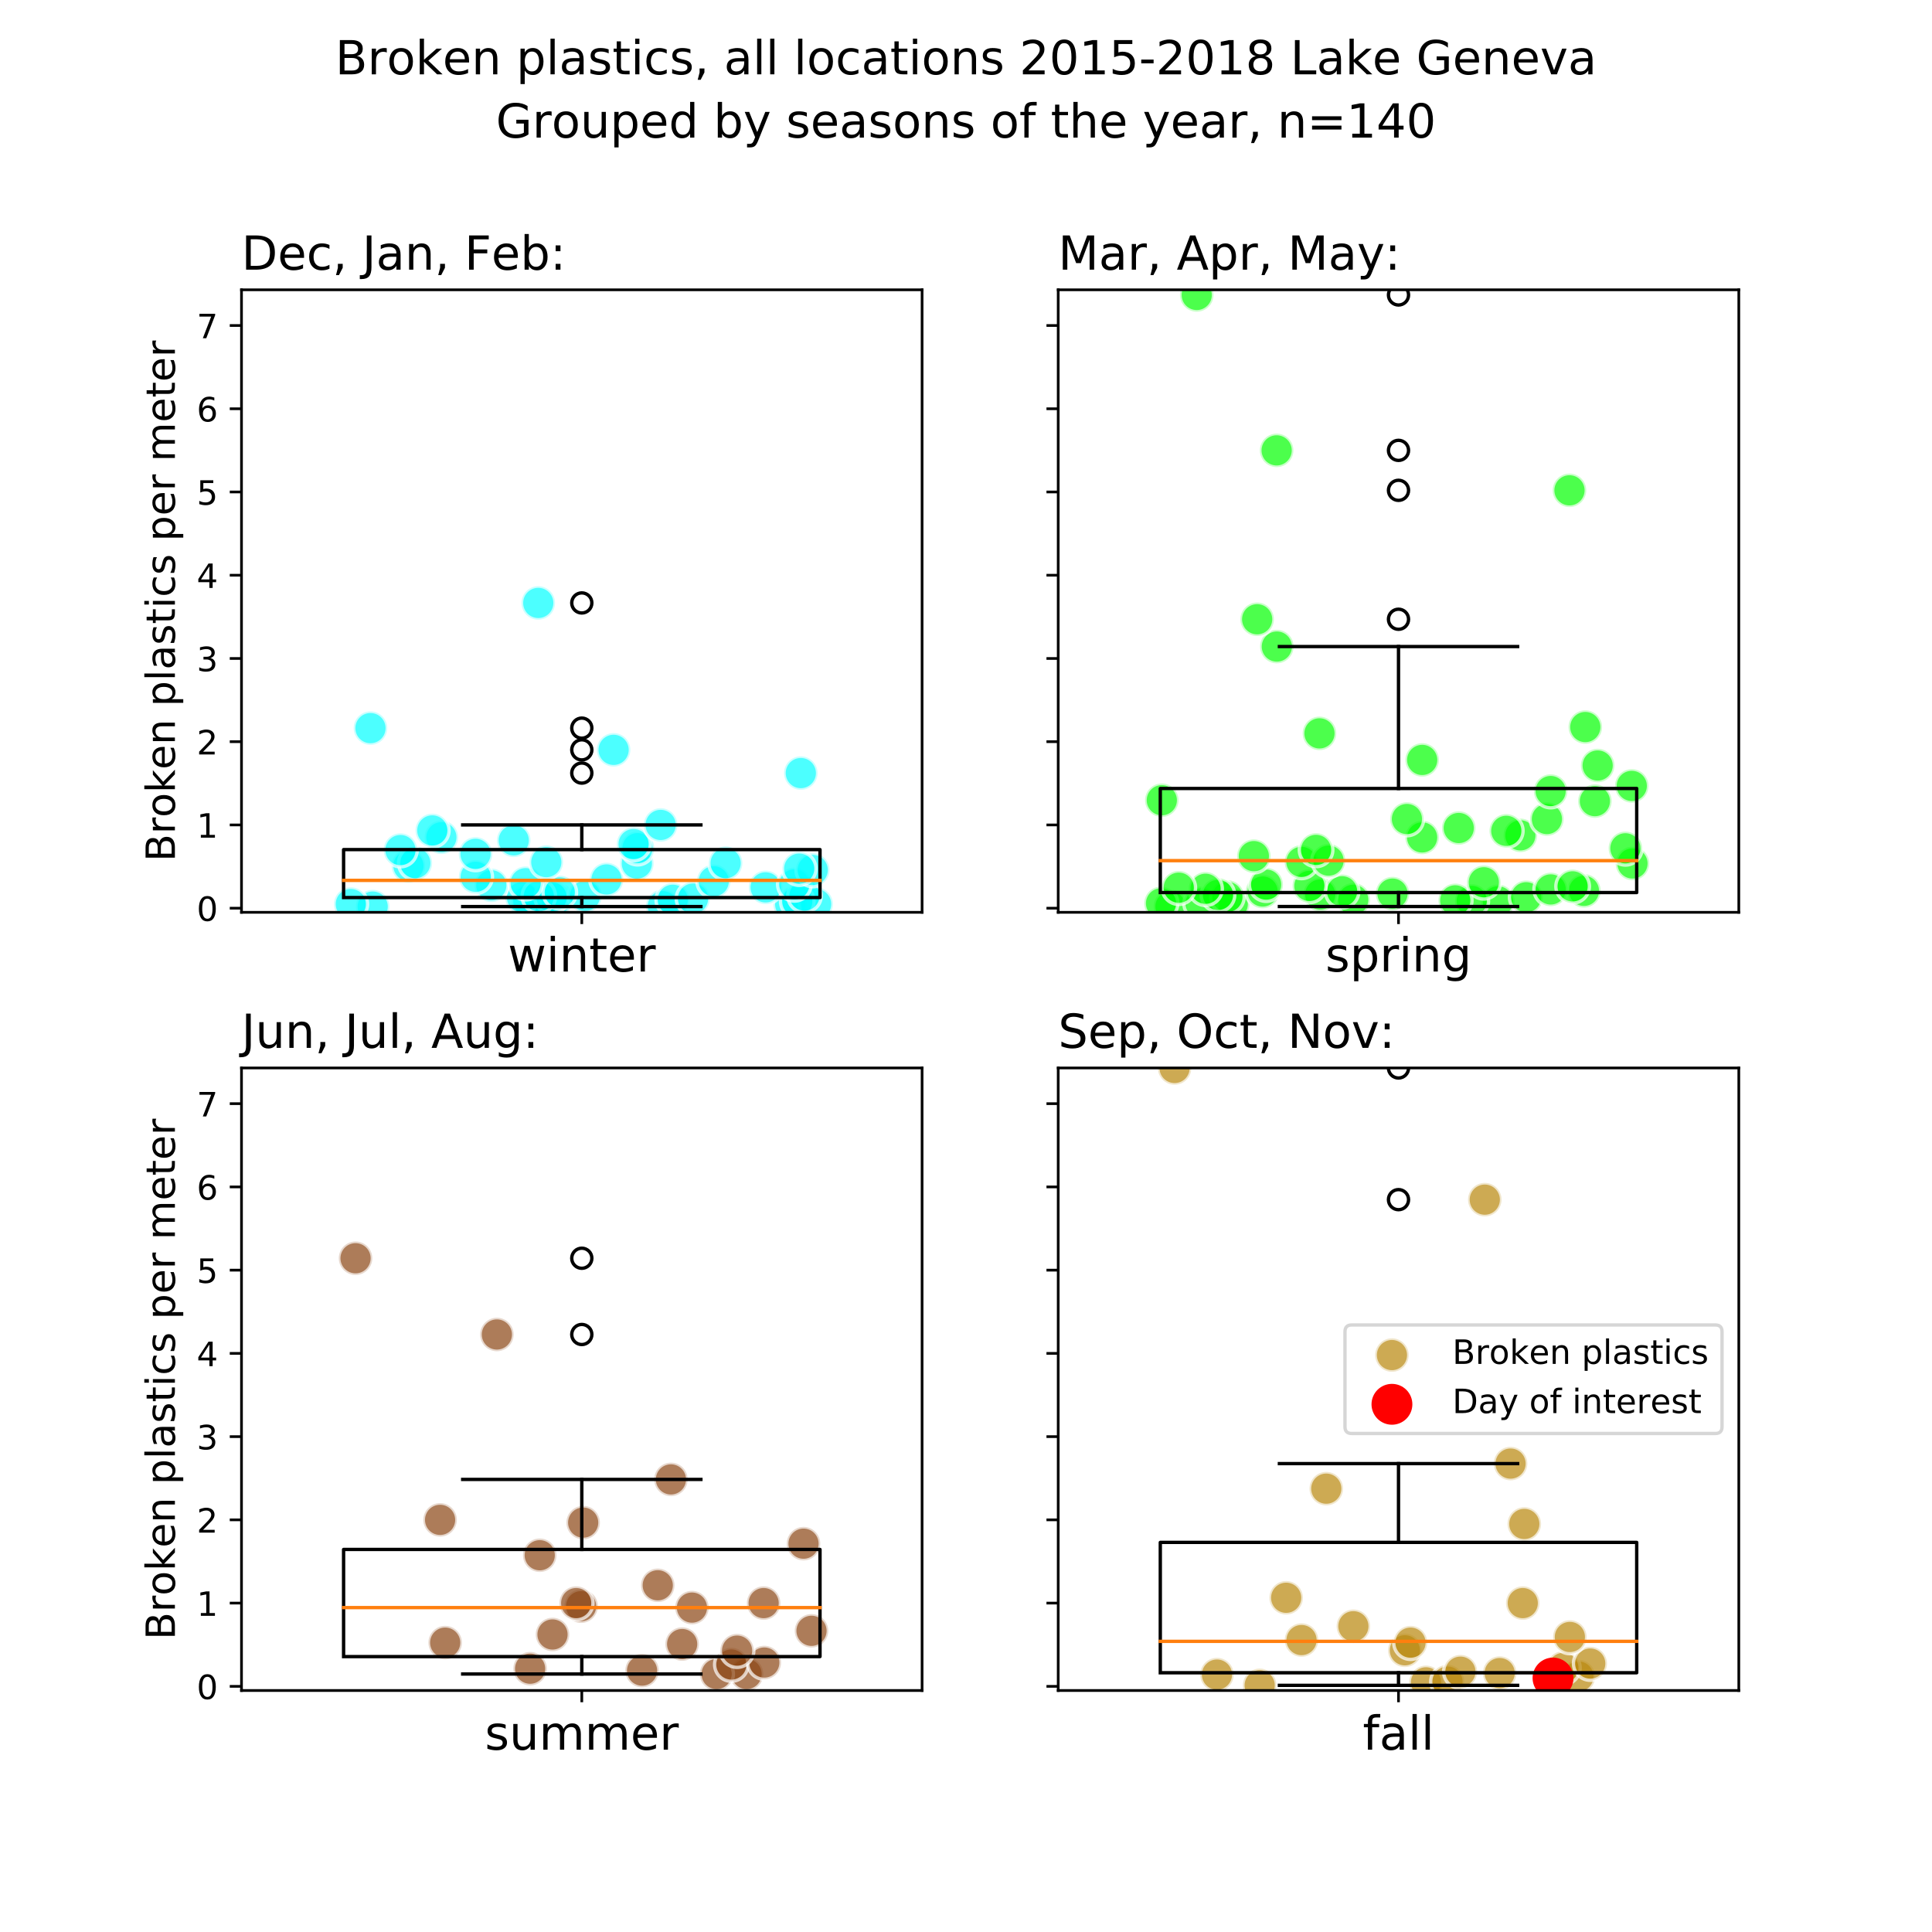 <?xml version="1.0" encoding="utf-8" standalone="no"?>
<!DOCTYPE svg PUBLIC "-//W3C//DTD SVG 1.1//EN"
  "http://www.w3.org/Graphics/SVG/1.1/DTD/svg11.dtd">
<!-- Created with matplotlib (https://matplotlib.org/) -->
<svg height="576pt" version="1.1" viewBox="0 0 576 576" width="576pt" xmlns="http://www.w3.org/2000/svg" xmlns:xlink="http://www.w3.org/1999/xlink">
 <defs>
  <style type="text/css">
*{stroke-linecap:butt;stroke-linejoin:round;}
  </style>
 </defs>
 <g id="figure_1">
  <g id="patch_1">
   <path d="M 0 576 
L 576 576 
L 576 0 
L 0 0 
z
" style="fill:#ffffff;"/>
  </g>
  <g id="axes_1">
   <g id="patch_2">
    <path d="M 72 272 
L 274.909 272 
L 274.909 86.4 
L 72 86.4 
z
" style="fill:#ffffff;"/>
   </g>
   <g id="PathCollection_1">
    <defs>
     <path d="M 0 5 
C 1.326 5 2.598 4.473 3.536 3.536 
C 4.473 2.598 5 1.326 5 0 
C 5 -1.326 4.473 -2.598 3.536 -3.536 
C 2.598 -4.473 1.326 -5 0 -5 
C -1.326 -5 -2.598 -4.473 -3.536 -3.536 
C -4.473 -2.598 -5 -1.326 -5 0 
C -5 1.326 -4.473 2.598 -3.536 3.536 
C -2.598 4.473 -1.326 5 0 5 
z
" id="mcf851d0078" style="stroke:#ffffff;stroke-opacity:0.7;"/>
    </defs>
    <g clip-path="url(#pc0ebcc6fca)">
     <use style="fill:#00ffff;fill-opacity:0.7;stroke:#ffffff;stroke-opacity:0.7;" x="111.117" xlink:href="#mcf851d0078" y="270.288"/>
     <use style="fill:#00ffff;fill-opacity:0.7;stroke:#ffffff;stroke-opacity:0.7;" x="197.614" xlink:href="#mcf851d0078" y="270.164"/>
     <use style="fill:#00ffff;fill-opacity:0.7;stroke:#ffffff;stroke-opacity:0.7;" x="161.053" xlink:href="#mcf851d0078" y="269.816"/>
     <use style="fill:#00ffff;fill-opacity:0.7;stroke:#ffffff;stroke-opacity:0.7;" x="235.581" xlink:href="#mcf851d0078" y="269.593"/>
     <use style="fill:#00ffff;fill-opacity:0.7;stroke:#ffffff;stroke-opacity:0.7;" x="243.32" xlink:href="#mcf851d0078" y="269.543"/>
     <use style="fill:#00ffff;fill-opacity:0.7;stroke:#ffffff;stroke-opacity:0.7;" x="104.592" xlink:href="#mcf851d0078" y="269.543"/>
     <use style="fill:#00ffff;fill-opacity:0.7;stroke:#ffffff;stroke-opacity:0.7;" x="237.694" xlink:href="#mcf851d0078" y="268.724"/>
     <use style="fill:#00ffff;fill-opacity:0.7;stroke:#ffffff;stroke-opacity:0.7;" x="157.506" xlink:href="#mcf851d0078" y="268.6"/>
     <use style="fill:#00ffff;fill-opacity:0.7;stroke:#ffffff;stroke-opacity:0.7;" x="200.592" xlink:href="#mcf851d0078" y="268.253"/>
     <use style="fill:#00ffff;fill-opacity:0.7;stroke:#ffffff;stroke-opacity:0.7;" x="165.925" xlink:href="#mcf851d0078" y="268.005"/>
     <use style="fill:#00ffff;fill-opacity:0.7;stroke:#ffffff;stroke-opacity:0.7;" x="206.625" xlink:href="#mcf851d0078" y="267.905"/>
     <use style="fill:#00ffff;fill-opacity:0.7;stroke:#ffffff;stroke-opacity:0.7;" x="155.613" xlink:href="#mcf851d0078" y="267.483"/>
     <use style="fill:#00ffff;fill-opacity:0.7;stroke:#ffffff;stroke-opacity:0.7;" x="164.444" xlink:href="#mcf851d0078" y="267.483"/>
     <use style="fill:#00ffff;fill-opacity:0.7;stroke:#ffffff;stroke-opacity:0.7;" x="160.648" xlink:href="#mcf851d0078" y="267.21"/>
     <use style="fill:#00ffff;fill-opacity:0.7;stroke:#ffffff;stroke-opacity:0.7;" x="174.424" xlink:href="#mcf851d0078" y="267.086"/>
     <use style="fill:#00ffff;fill-opacity:0.7;stroke:#ffffff;stroke-opacity:0.7;" x="239.859" xlink:href="#mcf851d0078" y="267.012"/>
     <use style="fill:#00ffff;fill-opacity:0.7;stroke:#ffffff;stroke-opacity:0.7;" x="166.892" xlink:href="#mcf851d0078" y="266.069"/>
     <use style="fill:#00ffff;fill-opacity:0.7;stroke:#ffffff;stroke-opacity:0.7;" x="228.259" xlink:href="#mcf851d0078" y="264.555"/>
     <use style="fill:#00ffff;fill-opacity:0.7;stroke:#ffffff;stroke-opacity:0.7;" x="146.478" xlink:href="#mcf851d0078" y="263.935"/>
     <use style="fill:#00ffff;fill-opacity:0.7;stroke:#ffffff;stroke-opacity:0.7;" x="236.829" xlink:href="#mcf851d0078" y="263.662"/>
     <use style="fill:#00ffff;fill-opacity:0.7;stroke:#ffffff;stroke-opacity:0.7;" x="156.716" xlink:href="#mcf851d0078" y="263.314"/>
     <use style="fill:#00ffff;fill-opacity:0.7;stroke:#ffffff;stroke-opacity:0.7;" x="212.79" xlink:href="#mcf851d0078" y="262.744"/>
     <use style="fill:#00ffff;fill-opacity:0.7;stroke:#ffffff;stroke-opacity:0.7;" x="180.828" xlink:href="#mcf851d0078" y="262.198"/>
     <use style="fill:#00ffff;fill-opacity:0.7;stroke:#ffffff;stroke-opacity:0.7;" x="141.821" xlink:href="#mcf851d0078" y="261.404"/>
     <use style="fill:#00ffff;fill-opacity:0.7;stroke:#ffffff;stroke-opacity:0.7;" x="242.308" xlink:href="#mcf851d0078" y="259.369"/>
     <use style="fill:#00ffff;fill-opacity:0.7;stroke:#ffffff;stroke-opacity:0.7;" x="238.276" xlink:href="#mcf851d0078" y="258.972"/>
     <use style="fill:#00ffff;fill-opacity:0.7;stroke:#ffffff;stroke-opacity:0.7;" x="121.77" xlink:href="#mcf851d0078" y="258.128"/>
     <use style="fill:#00ffff;fill-opacity:0.7;stroke:#ffffff;stroke-opacity:0.7;" x="189.87" xlink:href="#mcf851d0078" y="257.458"/>
     <use style="fill:#00ffff;fill-opacity:0.7;stroke:#ffffff;stroke-opacity:0.7;" x="216.335" xlink:href="#mcf851d0078" y="257.334"/>
     <use style="fill:#00ffff;fill-opacity:0.7;stroke:#ffffff;stroke-opacity:0.7;" x="123.826" xlink:href="#mcf851d0078" y="257.334"/>
     <use style="fill:#00ffff;fill-opacity:0.7;stroke:#ffffff;stroke-opacity:0.7;" x="162.871" xlink:href="#mcf851d0078" y="257.036"/>
     <use style="fill:#00ffff;fill-opacity:0.7;stroke:#ffffff;stroke-opacity:0.7;" x="141.777" xlink:href="#mcf851d0078" y="254.579"/>
     <use style="fill:#00ffff;fill-opacity:0.7;stroke:#ffffff;stroke-opacity:0.7;" x="119.392" xlink:href="#mcf851d0078" y="253.438"/>
     <use style="fill:#00ffff;fill-opacity:0.7;stroke:#ffffff;stroke-opacity:0.7;" x="190.061" xlink:href="#mcf851d0078" y="252.867"/>
     <use style="fill:#00ffff;fill-opacity:0.7;stroke:#ffffff;stroke-opacity:0.7;" x="188.899" xlink:href="#mcf851d0078" y="251.651"/>
     <use style="fill:#00ffff;fill-opacity:0.7;stroke:#ffffff;stroke-opacity:0.7;" x="153.166" xlink:href="#mcf851d0078" y="250.534"/>
     <use style="fill:#00ffff;fill-opacity:0.7;stroke:#ffffff;stroke-opacity:0.7;" x="131.594" xlink:href="#mcf851d0078" y="249.616"/>
     <use style="fill:#00ffff;fill-opacity:0.7;stroke:#ffffff;stroke-opacity:0.7;" x="128.886" xlink:href="#mcf851d0078" y="247.581"/>
     <use style="fill:#00ffff;fill-opacity:0.7;stroke:#ffffff;stroke-opacity:0.7;" x="196.964" xlink:href="#mcf851d0078" y="245.943"/>
     <use style="fill:#00ffff;fill-opacity:0.7;stroke:#ffffff;stroke-opacity:0.7;" x="238.755" xlink:href="#mcf851d0078" y="230.483"/>
     <use style="fill:#00ffff;fill-opacity:0.7;stroke:#ffffff;stroke-opacity:0.7;" x="182.94" xlink:href="#mcf851d0078" y="223.559"/>
     <use style="fill:#00ffff;fill-opacity:0.7;stroke:#ffffff;stroke-opacity:0.7;" x="110.452" xlink:href="#mcf851d0078" y="217.082"/>
     <use style="fill:#00ffff;fill-opacity:0.7;stroke:#ffffff;stroke-opacity:0.7;" x="160.477" xlink:href="#mcf851d0078" y="179.758"/>
     <use style="fill:#00ffff;fill-opacity:0.7;stroke:#ffffff;stroke-opacity:0.7;" x="115.65" xlink:href="#mcf851d0078" y="67.267"/>
    </g>
   </g>
   <g id="matplotlib.axis_1">
    <g id="xtick_1">
     <g id="line2d_1">
      <defs>
       <path d="M 0 0 
L 0 3.5 
" id="m8d98cb8e51" style="stroke:#000000;stroke-width:0.8;"/>
      </defs>
      <g>
       <use style="stroke:#000000;stroke-width:0.8;" x="173.455" xlink:href="#m8d98cb8e51" y="272"/>
      </g>
     </g>
     <g id="text_1">
      <!-- winter -->
      <defs>
       <path d="M 4.203 54.688 
L 13.188 54.688 
L 24.422 12.016 
L 35.594 54.688 
L 46.188 54.688 
L 57.422 12.016 
L 68.609 54.688 
L 77.594 54.688 
L 63.281 0 
L 52.688 0 
L 40.922 44.828 
L 29.109 0 
L 18.5 0 
z
" id="DejaVuSans-119"/>
       <path d="M 9.422 54.688 
L 18.406 54.688 
L 18.406 0 
L 9.422 0 
z
M 9.422 75.984 
L 18.406 75.984 
L 18.406 64.594 
L 9.422 64.594 
z
" id="DejaVuSans-105"/>
       <path d="M 54.891 33.016 
L 54.891 0 
L 45.906 0 
L 45.906 32.719 
Q 45.906 40.484 42.875 44.328 
Q 39.844 48.188 33.797 48.188 
Q 26.516 48.188 22.312 43.547 
Q 18.109 38.922 18.109 30.906 
L 18.109 0 
L 9.078 0 
L 9.078 54.688 
L 18.109 54.688 
L 18.109 46.188 
Q 21.344 51.125 25.703 53.562 
Q 30.078 56 35.797 56 
Q 45.219 56 50.047 50.172 
Q 54.891 44.344 54.891 33.016 
z
" id="DejaVuSans-110"/>
       <path d="M 18.312 70.219 
L 18.312 54.688 
L 36.812 54.688 
L 36.812 47.703 
L 18.312 47.703 
L 18.312 18.016 
Q 18.312 11.328 20.141 9.422 
Q 21.969 7.516 27.594 7.516 
L 36.812 7.516 
L 36.812 0 
L 27.594 0 
Q 17.188 0 13.234 3.875 
Q 9.281 7.766 9.281 18.016 
L 9.281 47.703 
L 2.688 47.703 
L 2.688 54.688 
L 9.281 54.688 
L 9.281 70.219 
z
" id="DejaVuSans-116"/>
       <path d="M 56.203 29.594 
L 56.203 25.203 
L 14.891 25.203 
Q 15.484 15.922 20.484 11.062 
Q 25.484 6.203 34.422 6.203 
Q 39.594 6.203 44.453 7.469 
Q 49.312 8.734 54.109 11.281 
L 54.109 2.781 
Q 49.266 0.734 44.188 -0.344 
Q 39.109 -1.422 33.891 -1.422 
Q 20.797 -1.422 13.156 6.188 
Q 5.516 13.812 5.516 26.812 
Q 5.516 40.234 12.766 48.109 
Q 20.016 56 32.328 56 
Q 43.359 56 49.781 48.891 
Q 56.203 41.797 56.203 29.594 
z
M 47.219 32.234 
Q 47.125 39.594 43.094 43.984 
Q 39.062 48.391 32.422 48.391 
Q 24.906 48.391 20.391 44.141 
Q 15.875 39.891 15.188 32.172 
z
" id="DejaVuSans-101"/>
       <path d="M 41.109 46.297 
Q 39.594 47.172 37.812 47.578 
Q 36.031 48 33.891 48 
Q 26.266 48 22.188 43.047 
Q 18.109 38.094 18.109 28.812 
L 18.109 0 
L 9.078 0 
L 9.078 54.688 
L 18.109 54.688 
L 18.109 46.188 
Q 20.953 51.172 25.484 53.578 
Q 30.031 56 36.531 56 
Q 37.453 56 38.578 55.875 
Q 39.703 55.766 41.062 55.516 
z
" id="DejaVuSans-114"/>
      </defs>
      <g transform="translate(151.42 289.638)scale(0.14 -0.14)">
       <use xlink:href="#DejaVuSans-119"/>
       <use x="81.787" xlink:href="#DejaVuSans-105"/>
       <use x="109.57" xlink:href="#DejaVuSans-110"/>
       <use x="172.949" xlink:href="#DejaVuSans-116"/>
       <use x="212.158" xlink:href="#DejaVuSans-101"/>
       <use x="273.682" xlink:href="#DejaVuSans-114"/>
      </g>
     </g>
    </g>
   </g>
   <g id="matplotlib.axis_2">
    <g id="ytick_1">
     <g id="line2d_2">
      <defs>
       <path d="M 0 0 
L -3.5 0 
" id="m842874b2cb" style="stroke:#000000;stroke-width:0.8;"/>
      </defs>
      <g>
       <use style="stroke:#000000;stroke-width:0.8;" x="72" xlink:href="#m842874b2cb" y="270.759"/>
      </g>
     </g>
     <g id="text_2">
      <!-- 0 -->
      <defs>
       <path d="M 31.781 66.406 
Q 24.172 66.406 20.328 58.906 
Q 16.5 51.422 16.5 36.375 
Q 16.5 21.391 20.328 13.891 
Q 24.172 6.391 31.781 6.391 
Q 39.453 6.391 43.281 13.891 
Q 47.125 21.391 47.125 36.375 
Q 47.125 51.422 43.281 58.906 
Q 39.453 66.406 31.781 66.406 
z
M 31.781 74.219 
Q 44.047 74.219 50.516 64.516 
Q 56.984 54.828 56.984 36.375 
Q 56.984 17.969 50.516 8.266 
Q 44.047 -1.422 31.781 -1.422 
Q 19.531 -1.422 13.062 8.266 
Q 6.594 17.969 6.594 36.375 
Q 6.594 54.828 13.062 64.516 
Q 19.531 74.219 31.781 74.219 
z
" id="DejaVuSans-48"/>
      </defs>
      <g transform="translate(58.638 274.558)scale(0.1 -0.1)">
       <use xlink:href="#DejaVuSans-48"/>
      </g>
     </g>
    </g>
    <g id="ytick_2">
     <g id="line2d_3">
      <g>
       <use style="stroke:#000000;stroke-width:0.8;" x="72" xlink:href="#m842874b2cb" y="245.943"/>
      </g>
     </g>
     <g id="text_3">
      <!-- 1 -->
      <defs>
       <path d="M 12.406 8.297 
L 28.516 8.297 
L 28.516 63.922 
L 10.984 60.406 
L 10.984 69.391 
L 28.422 72.906 
L 38.281 72.906 
L 38.281 8.297 
L 54.391 8.297 
L 54.391 0 
L 12.406 0 
z
" id="DejaVuSans-49"/>
      </defs>
      <g transform="translate(58.638 249.742)scale(0.1 -0.1)">
       <use xlink:href="#DejaVuSans-49"/>
      </g>
     </g>
    </g>
    <g id="ytick_3">
     <g id="line2d_4">
      <g>
       <use style="stroke:#000000;stroke-width:0.8;" x="72" xlink:href="#m842874b2cb" y="221.127"/>
      </g>
     </g>
     <g id="text_4">
      <!-- 2 -->
      <defs>
       <path d="M 19.188 8.297 
L 53.609 8.297 
L 53.609 0 
L 7.328 0 
L 7.328 8.297 
Q 12.938 14.109 22.625 23.891 
Q 32.328 33.688 34.812 36.531 
Q 39.547 41.844 41.422 45.531 
Q 43.312 49.219 43.312 52.781 
Q 43.312 58.594 39.234 62.25 
Q 35.156 65.922 28.609 65.922 
Q 23.969 65.922 18.812 64.312 
Q 13.672 62.703 7.812 59.422 
L 7.812 69.391 
Q 13.766 71.781 18.938 73 
Q 24.125 74.219 28.422 74.219 
Q 39.75 74.219 46.484 68.547 
Q 53.219 62.891 53.219 53.422 
Q 53.219 48.922 51.531 44.891 
Q 49.859 40.875 45.406 35.406 
Q 44.188 33.984 37.641 27.219 
Q 31.109 20.453 19.188 8.297 
z
" id="DejaVuSans-50"/>
      </defs>
      <g transform="translate(58.638 224.926)scale(0.1 -0.1)">
       <use xlink:href="#DejaVuSans-50"/>
      </g>
     </g>
    </g>
    <g id="ytick_4">
     <g id="line2d_5">
      <g>
       <use style="stroke:#000000;stroke-width:0.8;" x="72" xlink:href="#m842874b2cb" y="196.311"/>
      </g>
     </g>
     <g id="text_5">
      <!-- 3 -->
      <defs>
       <path d="M 40.578 39.312 
Q 47.656 37.797 51.625 33 
Q 55.609 28.219 55.609 21.188 
Q 55.609 10.406 48.188 4.484 
Q 40.766 -1.422 27.094 -1.422 
Q 22.516 -1.422 17.656 -0.516 
Q 12.797 0.391 7.625 2.203 
L 7.625 11.719 
Q 11.719 9.328 16.594 8.109 
Q 21.484 6.891 26.812 6.891 
Q 36.078 6.891 40.938 10.547 
Q 45.797 14.203 45.797 21.188 
Q 45.797 27.641 41.281 31.266 
Q 36.766 34.906 28.719 34.906 
L 20.219 34.906 
L 20.219 43.016 
L 29.109 43.016 
Q 36.375 43.016 40.234 45.922 
Q 44.094 48.828 44.094 54.297 
Q 44.094 59.906 40.109 62.906 
Q 36.141 65.922 28.719 65.922 
Q 24.656 65.922 20.016 65.031 
Q 15.375 64.156 9.812 62.312 
L 9.812 71.094 
Q 15.438 72.656 20.344 73.438 
Q 25.25 74.219 29.594 74.219 
Q 40.828 74.219 47.359 69.109 
Q 53.906 64.016 53.906 55.328 
Q 53.906 49.266 50.438 45.094 
Q 46.969 40.922 40.578 39.312 
z
" id="DejaVuSans-51"/>
      </defs>
      <g transform="translate(58.638 200.11)scale(0.1 -0.1)">
       <use xlink:href="#DejaVuSans-51"/>
      </g>
     </g>
    </g>
    <g id="ytick_5">
     <g id="line2d_6">
      <g>
       <use style="stroke:#000000;stroke-width:0.8;" x="72" xlink:href="#m842874b2cb" y="171.495"/>
      </g>
     </g>
     <g id="text_6">
      <!-- 4 -->
      <defs>
       <path d="M 37.797 64.312 
L 12.891 25.391 
L 37.797 25.391 
z
M 35.203 72.906 
L 47.609 72.906 
L 47.609 25.391 
L 58.016 25.391 
L 58.016 17.188 
L 47.609 17.188 
L 47.609 0 
L 37.797 0 
L 37.797 17.188 
L 4.891 17.188 
L 4.891 26.703 
z
" id="DejaVuSans-52"/>
      </defs>
      <g transform="translate(58.638 175.294)scale(0.1 -0.1)">
       <use xlink:href="#DejaVuSans-52"/>
      </g>
     </g>
    </g>
    <g id="ytick_6">
     <g id="line2d_7">
      <g>
       <use style="stroke:#000000;stroke-width:0.8;" x="72" xlink:href="#m842874b2cb" y="146.678"/>
      </g>
     </g>
     <g id="text_7">
      <!-- 5 -->
      <defs>
       <path d="M 10.797 72.906 
L 49.516 72.906 
L 49.516 64.594 
L 19.828 64.594 
L 19.828 46.734 
Q 21.969 47.469 24.109 47.828 
Q 26.266 48.188 28.422 48.188 
Q 40.625 48.188 47.75 41.5 
Q 54.891 34.812 54.891 23.391 
Q 54.891 11.625 47.562 5.094 
Q 40.234 -1.422 26.906 -1.422 
Q 22.312 -1.422 17.547 -0.641 
Q 12.797 0.141 7.719 1.703 
L 7.719 11.625 
Q 12.109 9.234 16.797 8.062 
Q 21.484 6.891 26.703 6.891 
Q 35.156 6.891 40.078 11.328 
Q 45.016 15.766 45.016 23.391 
Q 45.016 31 40.078 35.438 
Q 35.156 39.891 26.703 39.891 
Q 22.75 39.891 18.812 39.016 
Q 14.891 38.141 10.797 36.281 
z
" id="DejaVuSans-53"/>
      </defs>
      <g transform="translate(58.638 150.478)scale(0.1 -0.1)">
       <use xlink:href="#DejaVuSans-53"/>
      </g>
     </g>
    </g>
    <g id="ytick_7">
     <g id="line2d_8">
      <g>
       <use style="stroke:#000000;stroke-width:0.8;" x="72" xlink:href="#m842874b2cb" y="121.862"/>
      </g>
     </g>
     <g id="text_8">
      <!-- 6 -->
      <defs>
       <path d="M 33.016 40.375 
Q 26.375 40.375 22.484 35.828 
Q 18.609 31.297 18.609 23.391 
Q 18.609 15.531 22.484 10.953 
Q 26.375 6.391 33.016 6.391 
Q 39.656 6.391 43.531 10.953 
Q 47.406 15.531 47.406 23.391 
Q 47.406 31.297 43.531 35.828 
Q 39.656 40.375 33.016 40.375 
z
M 52.594 71.297 
L 52.594 62.312 
Q 48.875 64.062 45.094 64.984 
Q 41.312 65.922 37.594 65.922 
Q 27.828 65.922 22.672 59.328 
Q 17.531 52.734 16.797 39.406 
Q 19.672 43.656 24.016 45.922 
Q 28.375 48.188 33.594 48.188 
Q 44.578 48.188 50.953 41.516 
Q 57.328 34.859 57.328 23.391 
Q 57.328 12.156 50.688 5.359 
Q 44.047 -1.422 33.016 -1.422 
Q 20.359 -1.422 13.672 8.266 
Q 6.984 17.969 6.984 36.375 
Q 6.984 53.656 15.188 63.938 
Q 23.391 74.219 37.203 74.219 
Q 40.922 74.219 44.703 73.484 
Q 48.484 72.75 52.594 71.297 
z
" id="DejaVuSans-54"/>
      </defs>
      <g transform="translate(58.638 125.662)scale(0.1 -0.1)">
       <use xlink:href="#DejaVuSans-54"/>
      </g>
     </g>
    </g>
    <g id="ytick_8">
     <g id="line2d_9">
      <g>
       <use style="stroke:#000000;stroke-width:0.8;" x="72" xlink:href="#m842874b2cb" y="97.046"/>
      </g>
     </g>
     <g id="text_9">
      <!-- 7 -->
      <defs>
       <path d="M 8.203 72.906 
L 55.078 72.906 
L 55.078 68.703 
L 28.609 0 
L 18.312 0 
L 43.219 64.594 
L 8.203 64.594 
z
" id="DejaVuSans-55"/>
      </defs>
      <g transform="translate(58.638 100.845)scale(0.1 -0.1)">
       <use xlink:href="#DejaVuSans-55"/>
      </g>
     </g>
    </g>
    <g id="text_10">
     <!-- Broken plastics per meter -->
     <defs>
      <path d="M 19.672 34.812 
L 19.672 8.109 
L 35.5 8.109 
Q 43.453 8.109 47.281 11.406 
Q 51.125 14.703 51.125 21.484 
Q 51.125 28.328 47.281 31.562 
Q 43.453 34.812 35.5 34.812 
z
M 19.672 64.797 
L 19.672 42.828 
L 34.281 42.828 
Q 41.5 42.828 45.031 45.531 
Q 48.578 48.25 48.578 53.812 
Q 48.578 59.328 45.031 62.062 
Q 41.5 64.797 34.281 64.797 
z
M 9.812 72.906 
L 35.016 72.906 
Q 46.297 72.906 52.391 68.219 
Q 58.5 63.531 58.5 54.891 
Q 58.5 48.188 55.375 44.234 
Q 52.25 40.281 46.188 39.312 
Q 53.469 37.75 57.5 32.781 
Q 61.531 27.828 61.531 20.406 
Q 61.531 10.641 54.891 5.312 
Q 48.25 0 35.984 0 
L 9.812 0 
z
" id="DejaVuSans-66"/>
      <path d="M 30.609 48.391 
Q 23.391 48.391 19.188 42.75 
Q 14.984 37.109 14.984 27.297 
Q 14.984 17.484 19.156 11.844 
Q 23.344 6.203 30.609 6.203 
Q 37.797 6.203 41.984 11.859 
Q 46.188 17.531 46.188 27.297 
Q 46.188 37.016 41.984 42.703 
Q 37.797 48.391 30.609 48.391 
z
M 30.609 56 
Q 42.328 56 49.016 48.375 
Q 55.719 40.766 55.719 27.297 
Q 55.719 13.875 49.016 6.219 
Q 42.328 -1.422 30.609 -1.422 
Q 18.844 -1.422 12.172 6.219 
Q 5.516 13.875 5.516 27.297 
Q 5.516 40.766 12.172 48.375 
Q 18.844 56 30.609 56 
z
" id="DejaVuSans-111"/>
      <path d="M 9.078 75.984 
L 18.109 75.984 
L 18.109 31.109 
L 44.922 54.688 
L 56.391 54.688 
L 27.391 29.109 
L 57.625 0 
L 45.906 0 
L 18.109 26.703 
L 18.109 0 
L 9.078 0 
z
" id="DejaVuSans-107"/>
      <path id="DejaVuSans-32"/>
      <path d="M 18.109 8.203 
L 18.109 -20.797 
L 9.078 -20.797 
L 9.078 54.688 
L 18.109 54.688 
L 18.109 46.391 
Q 20.953 51.266 25.266 53.625 
Q 29.594 56 35.594 56 
Q 45.562 56 51.781 48.094 
Q 58.016 40.188 58.016 27.297 
Q 58.016 14.406 51.781 6.484 
Q 45.562 -1.422 35.594 -1.422 
Q 29.594 -1.422 25.266 0.953 
Q 20.953 3.328 18.109 8.203 
z
M 48.688 27.297 
Q 48.688 37.203 44.609 42.844 
Q 40.531 48.484 33.406 48.484 
Q 26.266 48.484 22.188 42.844 
Q 18.109 37.203 18.109 27.297 
Q 18.109 17.391 22.188 11.75 
Q 26.266 6.109 33.406 6.109 
Q 40.531 6.109 44.609 11.75 
Q 48.688 17.391 48.688 27.297 
z
" id="DejaVuSans-112"/>
      <path d="M 9.422 75.984 
L 18.406 75.984 
L 18.406 0 
L 9.422 0 
z
" id="DejaVuSans-108"/>
      <path d="M 34.281 27.484 
Q 23.391 27.484 19.188 25 
Q 14.984 22.516 14.984 16.5 
Q 14.984 11.719 18.141 8.906 
Q 21.297 6.109 26.703 6.109 
Q 34.188 6.109 38.703 11.406 
Q 43.219 16.703 43.219 25.484 
L 43.219 27.484 
z
M 52.203 31.203 
L 52.203 0 
L 43.219 0 
L 43.219 8.297 
Q 40.141 3.328 35.547 0.953 
Q 30.953 -1.422 24.312 -1.422 
Q 15.922 -1.422 10.953 3.297 
Q 6 8.016 6 15.922 
Q 6 25.141 12.172 29.828 
Q 18.359 34.516 30.609 34.516 
L 43.219 34.516 
L 43.219 35.406 
Q 43.219 41.609 39.141 45 
Q 35.062 48.391 27.688 48.391 
Q 23 48.391 18.547 47.266 
Q 14.109 46.141 10.016 43.891 
L 10.016 52.203 
Q 14.938 54.109 19.578 55.047 
Q 24.219 56 28.609 56 
Q 40.484 56 46.344 49.844 
Q 52.203 43.703 52.203 31.203 
z
" id="DejaVuSans-97"/>
      <path d="M 44.281 53.078 
L 44.281 44.578 
Q 40.484 46.531 36.375 47.5 
Q 32.281 48.484 27.875 48.484 
Q 21.188 48.484 17.844 46.438 
Q 14.5 44.391 14.5 40.281 
Q 14.5 37.156 16.891 35.375 
Q 19.281 33.594 26.516 31.984 
L 29.594 31.297 
Q 39.156 29.25 43.188 25.516 
Q 47.219 21.781 47.219 15.094 
Q 47.219 7.469 41.188 3.016 
Q 35.156 -1.422 24.609 -1.422 
Q 20.219 -1.422 15.453 -0.562 
Q 10.688 0.297 5.422 2 
L 5.422 11.281 
Q 10.406 8.688 15.234 7.391 
Q 20.062 6.109 24.812 6.109 
Q 31.156 6.109 34.562 8.281 
Q 37.984 10.453 37.984 14.406 
Q 37.984 18.062 35.516 20.016 
Q 33.062 21.969 24.703 23.781 
L 21.578 24.516 
Q 13.234 26.266 9.516 29.906 
Q 5.812 33.547 5.812 39.891 
Q 5.812 47.609 11.281 51.797 
Q 16.75 56 26.812 56 
Q 31.781 56 36.172 55.266 
Q 40.578 54.547 44.281 53.078 
z
" id="DejaVuSans-115"/>
      <path d="M 48.781 52.594 
L 48.781 44.188 
Q 44.969 46.297 41.141 47.344 
Q 37.312 48.391 33.406 48.391 
Q 24.656 48.391 19.812 42.844 
Q 14.984 37.312 14.984 27.297 
Q 14.984 17.281 19.812 11.734 
Q 24.656 6.203 33.406 6.203 
Q 37.312 6.203 41.141 7.25 
Q 44.969 8.297 48.781 10.406 
L 48.781 2.094 
Q 45.016 0.344 40.984 -0.531 
Q 36.969 -1.422 32.422 -1.422 
Q 20.062 -1.422 12.781 6.344 
Q 5.516 14.109 5.516 27.297 
Q 5.516 40.672 12.859 48.328 
Q 20.219 56 33.016 56 
Q 37.156 56 41.109 55.141 
Q 45.062 54.297 48.781 52.594 
z
" id="DejaVuSans-99"/>
      <path d="M 52 44.188 
Q 55.375 50.25 60.062 53.125 
Q 64.75 56 71.094 56 
Q 79.641 56 84.281 50.016 
Q 88.922 44.047 88.922 33.016 
L 88.922 0 
L 79.891 0 
L 79.891 32.719 
Q 79.891 40.578 77.094 44.375 
Q 74.312 48.188 68.609 48.188 
Q 61.625 48.188 57.562 43.547 
Q 53.516 38.922 53.516 30.906 
L 53.516 0 
L 44.484 0 
L 44.484 32.719 
Q 44.484 40.625 41.703 44.406 
Q 38.922 48.188 33.109 48.188 
Q 26.219 48.188 22.156 43.531 
Q 18.109 38.875 18.109 30.906 
L 18.109 0 
L 9.078 0 
L 9.078 54.688 
L 18.109 54.688 
L 18.109 46.188 
Q 21.188 51.219 25.484 53.609 
Q 29.781 56 35.688 56 
Q 41.656 56 45.828 52.969 
Q 50 49.953 52 44.188 
z
" id="DejaVuSans-109"/>
     </defs>
     <g transform="translate(52.142 256.876)rotate(-90)scale(0.12 -0.12)">
      <use xlink:href="#DejaVuSans-66"/>
      <use x="68.604" xlink:href="#DejaVuSans-114"/>
      <use x="109.686" xlink:href="#DejaVuSans-111"/>
      <use x="170.867" xlink:href="#DejaVuSans-107"/>
      <use x="228.73" xlink:href="#DejaVuSans-101"/>
      <use x="290.254" xlink:href="#DejaVuSans-110"/>
      <use x="353.633" xlink:href="#DejaVuSans-32"/>
      <use x="385.42" xlink:href="#DejaVuSans-112"/>
      <use x="448.896" xlink:href="#DejaVuSans-108"/>
      <use x="476.68" xlink:href="#DejaVuSans-97"/>
      <use x="537.959" xlink:href="#DejaVuSans-115"/>
      <use x="590.059" xlink:href="#DejaVuSans-116"/>
      <use x="629.268" xlink:href="#DejaVuSans-105"/>
      <use x="657.051" xlink:href="#DejaVuSans-99"/>
      <use x="712.031" xlink:href="#DejaVuSans-115"/>
      <use x="764.131" xlink:href="#DejaVuSans-32"/>
      <use x="795.918" xlink:href="#DejaVuSans-112"/>
      <use x="859.395" xlink:href="#DejaVuSans-101"/>
      <use x="920.918" xlink:href="#DejaVuSans-114"/>
      <use x="962.031" xlink:href="#DejaVuSans-32"/>
      <use x="993.818" xlink:href="#DejaVuSans-109"/>
      <use x="1091.23" xlink:href="#DejaVuSans-101"/>
      <use x="1152.754" xlink:href="#DejaVuSans-116"/>
      <use x="1191.963" xlink:href="#DejaVuSans-101"/>
      <use x="1253.486" xlink:href="#DejaVuSans-114"/>
     </g>
    </g>
   </g>
   <g id="line2d_10">
    <path clip-path="url(#pc0ebcc6fca)" d="M 102.436 267.589 
L 244.473 267.589 
L 244.473 253.295 
L 102.436 253.295 
L 102.436 267.589 
" style="fill:none;stroke:#000000;stroke-linecap:square;"/>
   </g>
   <g id="line2d_11">
    <path clip-path="url(#pc0ebcc6fca)" d="M 173.455 267.589 
L 173.455 270.288 
" style="fill:none;stroke:#000000;stroke-linecap:square;"/>
   </g>
   <g id="line2d_12">
    <path clip-path="url(#pc0ebcc6fca)" d="M 173.455 253.295 
L 173.455 245.943 
" style="fill:none;stroke:#000000;stroke-linecap:square;"/>
   </g>
   <g id="line2d_13">
    <path clip-path="url(#pc0ebcc6fca)" d="M 137.945 270.288 
L 208.964 270.288 
" style="fill:none;stroke:#000000;stroke-linecap:square;"/>
   </g>
   <g id="line2d_14">
    <path clip-path="url(#pc0ebcc6fca)" d="M 137.945 245.943 
L 208.964 245.943 
" style="fill:none;stroke:#000000;stroke-linecap:square;"/>
   </g>
   <g id="line2d_15">
    <defs>
     <path d="M 0 3 
C 0.796 3 1.559 2.684 2.121 2.121 
C 2.684 1.559 3 0.796 3 0 
C 3 -0.796 2.684 -1.559 2.121 -2.121 
C 1.559 -2.684 0.796 -3 0 -3 
C -0.796 -3 -1.559 -2.684 -2.121 -2.121 
C -2.684 -1.559 -3 -0.796 -3 0 
C -3 0.796 -2.684 1.559 -2.121 2.121 
C -1.559 2.684 -0.796 3 0 3 
z
" id="m8434584656" style="stroke:#000000;"/>
    </defs>
    <g clip-path="url(#pc0ebcc6fca)">
     <use style="fill-opacity:0;stroke:#000000;" x="173.455" xlink:href="#m8434584656" y="230.483"/>
     <use style="fill-opacity:0;stroke:#000000;" x="173.455" xlink:href="#m8434584656" y="223.559"/>
     <use style="fill-opacity:0;stroke:#000000;" x="173.455" xlink:href="#m8434584656" y="217.082"/>
     <use style="fill-opacity:0;stroke:#000000;" x="173.455" xlink:href="#m8434584656" y="179.758"/>
     <use style="fill-opacity:0;stroke:#000000;" x="173.455" xlink:href="#m8434584656" y="67.267"/>
    </g>
   </g>
   <g id="line2d_16">
    <path clip-path="url(#pc0ebcc6fca)" d="M 102.436 262.471 
L 244.473 262.471 
" style="fill:none;stroke:#ff7f0e;stroke-linecap:square;"/>
   </g>
   <g id="patch_3">
    <path d="M 72 272 
L 72 86.4 
" style="fill:none;stroke:#000000;stroke-linecap:square;stroke-linejoin:miter;stroke-width:0.8;"/>
   </g>
   <g id="patch_4">
    <path d="M 274.909 272 
L 274.909 86.4 
" style="fill:none;stroke:#000000;stroke-linecap:square;stroke-linejoin:miter;stroke-width:0.8;"/>
   </g>
   <g id="patch_5">
    <path d="M 72 272 
L 274.909 272 
" style="fill:none;stroke:#000000;stroke-linecap:square;stroke-linejoin:miter;stroke-width:0.8;"/>
   </g>
   <g id="patch_6">
    <path d="M 72 86.4 
L 274.909 86.4 
" style="fill:none;stroke:#000000;stroke-linecap:square;stroke-linejoin:miter;stroke-width:0.8;"/>
   </g>
   <g id="text_11">
    <!-- Dec, Jan, Feb: -->
    <defs>
     <path d="M 19.672 64.797 
L 19.672 8.109 
L 31.594 8.109 
Q 46.688 8.109 53.688 14.938 
Q 60.688 21.781 60.688 36.531 
Q 60.688 51.172 53.688 57.984 
Q 46.688 64.797 31.594 64.797 
z
M 9.812 72.906 
L 30.078 72.906 
Q 51.266 72.906 61.172 64.094 
Q 71.094 55.281 71.094 36.531 
Q 71.094 17.672 61.125 8.828 
Q 51.172 0 30.078 0 
L 9.812 0 
z
" id="DejaVuSans-68"/>
     <path d="M 11.719 12.406 
L 22.016 12.406 
L 22.016 4 
L 14.016 -11.625 
L 7.719 -11.625 
L 11.719 4 
z
" id="DejaVuSans-44"/>
     <path d="M 9.812 72.906 
L 19.672 72.906 
L 19.672 5.078 
Q 19.672 -8.109 14.672 -14.062 
Q 9.672 -20.016 -1.422 -20.016 
L -5.172 -20.016 
L -5.172 -11.719 
L -2.094 -11.719 
Q 4.438 -11.719 7.125 -8.047 
Q 9.812 -4.391 9.812 5.078 
z
" id="DejaVuSans-74"/>
     <path d="M 9.812 72.906 
L 51.703 72.906 
L 51.703 64.594 
L 19.672 64.594 
L 19.672 43.109 
L 48.578 43.109 
L 48.578 34.812 
L 19.672 34.812 
L 19.672 0 
L 9.812 0 
z
" id="DejaVuSans-70"/>
     <path d="M 48.688 27.297 
Q 48.688 37.203 44.609 42.844 
Q 40.531 48.484 33.406 48.484 
Q 26.266 48.484 22.188 42.844 
Q 18.109 37.203 18.109 27.297 
Q 18.109 17.391 22.188 11.75 
Q 26.266 6.109 33.406 6.109 
Q 40.531 6.109 44.609 11.75 
Q 48.688 17.391 48.688 27.297 
z
M 18.109 46.391 
Q 20.953 51.266 25.266 53.625 
Q 29.594 56 35.594 56 
Q 45.562 56 51.781 48.094 
Q 58.016 40.188 58.016 27.297 
Q 58.016 14.406 51.781 6.484 
Q 45.562 -1.422 35.594 -1.422 
Q 29.594 -1.422 25.266 0.953 
Q 20.953 3.328 18.109 8.203 
L 18.109 0 
L 9.078 0 
L 9.078 75.984 
L 18.109 75.984 
z
" id="DejaVuSans-98"/>
     <path d="M 11.719 12.406 
L 22.016 12.406 
L 22.016 0 
L 11.719 0 
z
M 11.719 51.703 
L 22.016 51.703 
L 22.016 39.312 
L 11.719 39.312 
z
" id="DejaVuSans-58"/>
    </defs>
    <g transform="translate(72 80.4)scale(0.14 -0.14)">
     <use xlink:href="#DejaVuSans-68"/>
     <use x="77.002" xlink:href="#DejaVuSans-101"/>
     <use x="138.525" xlink:href="#DejaVuSans-99"/>
     <use x="193.506" xlink:href="#DejaVuSans-44"/>
     <use x="225.293" xlink:href="#DejaVuSans-32"/>
     <use x="257.08" xlink:href="#DejaVuSans-74"/>
     <use x="286.572" xlink:href="#DejaVuSans-97"/>
     <use x="347.852" xlink:href="#DejaVuSans-110"/>
     <use x="411.23" xlink:href="#DejaVuSans-44"/>
     <use x="443.018" xlink:href="#DejaVuSans-32"/>
     <use x="474.805" xlink:href="#DejaVuSans-70"/>
     <use x="532.246" xlink:href="#DejaVuSans-101"/>
     <use x="593.77" xlink:href="#DejaVuSans-98"/>
     <use x="657.246" xlink:href="#DejaVuSans-58"/>
    </g>
   </g>
  </g>
  <g id="axes_2">
   <g id="patch_7">
    <path d="M 315.491 272 
L 518.4 272 
L 518.4 86.4 
L 315.491 86.4 
z
" style="fill:#ffffff;"/>
   </g>
   <g id="PathCollection_2">
    <defs>
     <path d="M 0 5 
C 1.326 5 2.598 4.473 3.536 3.536 
C 4.473 2.598 5 1.326 5 0 
C 5 -1.326 4.473 -2.598 3.536 -3.536 
C 2.598 -4.473 1.326 -5 0 -5 
C -1.326 -5 -2.598 -4.473 -3.536 -3.536 
C -4.473 -2.598 -5 -1.326 -5 0 
C -5 1.326 -4.473 2.598 -3.536 3.536 
C -2.598 4.473 -1.326 5 0 5 
z
" id="m3e812ad682" style="stroke:#ffffff;stroke-opacity:0.7;"/>
    </defs>
    <g clip-path="url(#p3fe40e04f8)">
     <use style="fill:#00ff00;fill-opacity:0.7;stroke:#ffffff;stroke-opacity:0.7;" x="348.961" xlink:href="#m3e812ad682" y="270.263"/>
     <use style="fill:#00ff00;fill-opacity:0.7;stroke:#ffffff;stroke-opacity:0.7;" x="367.534" xlink:href="#m3e812ad682" y="269.543"/>
     <use style="fill:#00ff00;fill-opacity:0.7;stroke:#ffffff;stroke-opacity:0.7;" x="357.955" xlink:href="#m3e812ad682" y="269.345"/>
     <use style="fill:#00ff00;fill-opacity:0.7;stroke:#ffffff;stroke-opacity:0.7;" x="346.147" xlink:href="#m3e812ad682" y="269.32"/>
     <use style="fill:#00ff00;fill-opacity:0.7;stroke:#ffffff;stroke-opacity:0.7;" x="446.582" xlink:href="#m3e812ad682" y="268.724"/>
     <use style="fill:#00ff00;fill-opacity:0.7;stroke:#ffffff;stroke-opacity:0.7;" x="438.783" xlink:href="#m3e812ad682" y="268.6"/>
     <use style="fill:#00ff00;fill-opacity:0.7;stroke:#ffffff;stroke-opacity:0.7;" x="433.861" xlink:href="#m3e812ad682" y="268.426"/>
     <use style="fill:#00ff00;fill-opacity:0.7;stroke:#ffffff;stroke-opacity:0.7;" x="403.456" xlink:href="#m3e812ad682" y="268.253"/>
     <use style="fill:#00ff00;fill-opacity:0.7;stroke:#ffffff;stroke-opacity:0.7;" x="455.02" xlink:href="#m3e812ad682" y="267.508"/>
     <use style="fill:#00ff00;fill-opacity:0.7;stroke:#ffffff;stroke-opacity:0.7;" x="365.932" xlink:href="#m3e812ad682" y="267.409"/>
     <use style="fill:#00ff00;fill-opacity:0.7;stroke:#ffffff;stroke-opacity:0.7;" x="363.131" xlink:href="#m3e812ad682" y="266.813"/>
     <use style="fill:#00ff00;fill-opacity:0.7;stroke:#ffffff;stroke-opacity:0.7;" x="393.608" xlink:href="#m3e812ad682" y="266.689"/>
     <use style="fill:#00ff00;fill-opacity:0.7;stroke:#ffffff;stroke-opacity:0.7;" x="415.156" xlink:href="#m3e812ad682" y="266.416"/>
     <use style="fill:#00ff00;fill-opacity:0.7;stroke:#ffffff;stroke-opacity:0.7;" x="376.435" xlink:href="#m3e812ad682" y="265.796"/>
     <use style="fill:#00ff00;fill-opacity:0.7;stroke:#ffffff;stroke-opacity:0.7;" x="400.126" xlink:href="#m3e812ad682" y="265.722"/>
     <use style="fill:#00ff00;fill-opacity:0.7;stroke:#ffffff;stroke-opacity:0.7;" x="472.235" xlink:href="#m3e812ad682" y="265.597"/>
     <use style="fill:#00ff00;fill-opacity:0.7;stroke:#ffffff;stroke-opacity:0.7;" x="462.32" xlink:href="#m3e812ad682" y="265.176"/>
     <use style="fill:#00ff00;fill-opacity:0.7;stroke:#ffffff;stroke-opacity:0.7;" x="359.42" xlink:href="#m3e812ad682" y="264.977"/>
     <use style="fill:#00ff00;fill-opacity:0.7;stroke:#ffffff;stroke-opacity:0.7;" x="351.434" xlink:href="#m3e812ad682" y="264.654"/>
     <use style="fill:#00ff00;fill-opacity:0.7;stroke:#ffffff;stroke-opacity:0.7;" x="468.858" xlink:href="#m3e812ad682" y="264.257"/>
     <use style="fill:#00ff00;fill-opacity:0.7;stroke:#ffffff;stroke-opacity:0.7;" x="390.372" xlink:href="#m3e812ad682" y="264.133"/>
     <use style="fill:#00ff00;fill-opacity:0.7;stroke:#ffffff;stroke-opacity:0.7;" x="377.49" xlink:href="#m3e812ad682" y="263.736"/>
     <use style="fill:#00ff00;fill-opacity:0.7;stroke:#ffffff;stroke-opacity:0.7;" x="442.377" xlink:href="#m3e812ad682" y="263.041"/>
     <use style="fill:#00ff00;fill-opacity:0.7;stroke:#ffffff;stroke-opacity:0.7;" x="486.702" xlink:href="#m3e812ad682" y="257.433"/>
     <use style="fill:#00ff00;fill-opacity:0.7;stroke:#ffffff;stroke-opacity:0.7;" x="388.006" xlink:href="#m3e812ad682" y="256.961"/>
     <use style="fill:#00ff00;fill-opacity:0.7;stroke:#ffffff;stroke-opacity:0.7;" x="396.08" xlink:href="#m3e812ad682" y="256.589"/>
     <use style="fill:#00ff00;fill-opacity:0.7;stroke:#ffffff;stroke-opacity:0.7;" x="373.821" xlink:href="#m3e812ad682" y="255.249"/>
     <use style="fill:#00ff00;fill-opacity:0.7;stroke:#ffffff;stroke-opacity:0.7;" x="392.369" xlink:href="#m3e812ad682" y="253.388"/>
     <use style="fill:#00ff00;fill-opacity:0.7;stroke:#ffffff;stroke-opacity:0.7;" x="484.593" xlink:href="#m3e812ad682" y="252.916"/>
     <use style="fill:#00ff00;fill-opacity:0.7;stroke:#ffffff;stroke-opacity:0.7;" x="423.987" xlink:href="#m3e812ad682" y="249.665"/>
     <use style="fill:#00ff00;fill-opacity:0.7;stroke:#ffffff;stroke-opacity:0.7;" x="453.279" xlink:href="#m3e812ad682" y="249.045"/>
     <use style="fill:#00ff00;fill-opacity:0.7;stroke:#ffffff;stroke-opacity:0.7;" x="449.079" xlink:href="#m3e812ad682" y="247.705"/>
     <use style="fill:#00ff00;fill-opacity:0.7;stroke:#ffffff;stroke-opacity:0.7;" x="434.906" xlink:href="#m3e812ad682" y="246.861"/>
     <use style="fill:#00ff00;fill-opacity:0.7;stroke:#ffffff;stroke-opacity:0.7;" x="419.452" xlink:href="#m3e812ad682" y="244.181"/>
     <use style="fill:#00ff00;fill-opacity:0.7;stroke:#ffffff;stroke-opacity:0.7;" x="461.186" xlink:href="#m3e812ad682" y="244.181"/>
     <use style="fill:#00ff00;fill-opacity:0.7;stroke:#ffffff;stroke-opacity:0.7;" x="475.496" xlink:href="#m3e812ad682" y="238.846"/>
     <use style="fill:#00ff00;fill-opacity:0.7;stroke:#ffffff;stroke-opacity:0.7;" x="346.38" xlink:href="#m3e812ad682" y="238.573"/>
     <use style="fill:#00ff00;fill-opacity:0.7;stroke:#ffffff;stroke-opacity:0.7;" x="462.306" xlink:href="#m3e812ad682" y="235.843"/>
     <use style="fill:#00ff00;fill-opacity:0.7;stroke:#ffffff;stroke-opacity:0.7;" x="486.49" xlink:href="#m3e812ad682" y="234.304"/>
     <use style="fill:#00ff00;fill-opacity:0.7;stroke:#ffffff;stroke-opacity:0.7;" x="476.319" xlink:href="#m3e812ad682" y="228.224"/>
     <use style="fill:#00ff00;fill-opacity:0.7;stroke:#ffffff;stroke-opacity:0.7;" x="424.004" xlink:href="#m3e812ad682" y="226.562"/>
     <use style="fill:#00ff00;fill-opacity:0.7;stroke:#ffffff;stroke-opacity:0.7;" x="393.382" xlink:href="#m3e812ad682" y="218.645"/>
     <use style="fill:#00ff00;fill-opacity:0.7;stroke:#ffffff;stroke-opacity:0.7;" x="472.637" xlink:href="#m3e812ad682" y="216.759"/>
     <use style="fill:#00ff00;fill-opacity:0.7;stroke:#ffffff;stroke-opacity:0.7;" x="380.674" xlink:href="#m3e812ad682" y="192.762"/>
     <use style="fill:#00ff00;fill-opacity:0.7;stroke:#ffffff;stroke-opacity:0.7;" x="374.802" xlink:href="#m3e812ad682" y="184.622"/>
     <use style="fill:#00ff00;fill-opacity:0.7;stroke:#ffffff;stroke-opacity:0.7;" x="467.92" xlink:href="#m3e812ad682" y="146.182"/>
     <use style="fill:#00ff00;fill-opacity:0.7;stroke:#ffffff;stroke-opacity:0.7;" x="380.617" xlink:href="#m3e812ad682" y="134.27"/>
     <use style="fill:#00ff00;fill-opacity:0.7;stroke:#ffffff;stroke-opacity:0.7;" x="356.791" xlink:href="#m3e812ad682" y="87.939"/>
     <use style="fill:#00ff00;fill-opacity:0.7;stroke:#ffffff;stroke-opacity:0.7;" x="379.602" xlink:href="#m3e812ad682" y="42.748"/>
     <use style="fill:#00ff00;fill-opacity:0.7;stroke:#ffffff;stroke-opacity:0.7;" x="402.85" xlink:href="#m3e812ad682" y="28.429"/>
     <use style="fill:#00ff00;fill-opacity:0.7;stroke:#ffffff;stroke-opacity:0.7;" x="351.1" xlink:href="#m3e812ad682" y="26.965"/>
    </g>
   </g>
   <g id="matplotlib.axis_3">
    <g id="xtick_2">
     <g id="line2d_17">
      <g>
       <use style="stroke:#000000;stroke-width:0.8;" x="416.945" xlink:href="#m8d98cb8e51" y="272"/>
      </g>
     </g>
     <g id="text_12">
      <!-- spring -->
      <defs>
       <path d="M 45.406 27.984 
Q 45.406 37.75 41.375 43.109 
Q 37.359 48.484 30.078 48.484 
Q 22.859 48.484 18.828 43.109 
Q 14.797 37.75 14.797 27.984 
Q 14.797 18.266 18.828 12.891 
Q 22.859 7.516 30.078 7.516 
Q 37.359 7.516 41.375 12.891 
Q 45.406 18.266 45.406 27.984 
z
M 54.391 6.781 
Q 54.391 -7.172 48.188 -13.984 
Q 42 -20.797 29.203 -20.797 
Q 24.469 -20.797 20.266 -20.094 
Q 16.062 -19.391 12.109 -17.922 
L 12.109 -9.188 
Q 16.062 -11.328 19.922 -12.344 
Q 23.781 -13.375 27.781 -13.375 
Q 36.625 -13.375 41.016 -8.766 
Q 45.406 -4.156 45.406 5.172 
L 45.406 9.625 
Q 42.625 4.781 38.281 2.391 
Q 33.938 0 27.875 0 
Q 17.828 0 11.672 7.656 
Q 5.516 15.328 5.516 27.984 
Q 5.516 40.672 11.672 48.328 
Q 17.828 56 27.875 56 
Q 33.938 56 38.281 53.609 
Q 42.625 51.219 45.406 46.391 
L 45.406 54.688 
L 54.391 54.688 
z
" id="DejaVuSans-103"/>
      </defs>
      <g transform="translate(395.152 289.638)scale(0.14 -0.14)">
       <use xlink:href="#DejaVuSans-115"/>
       <use x="52.1" xlink:href="#DejaVuSans-112"/>
       <use x="115.576" xlink:href="#DejaVuSans-114"/>
       <use x="156.689" xlink:href="#DejaVuSans-105"/>
       <use x="184.473" xlink:href="#DejaVuSans-110"/>
       <use x="247.852" xlink:href="#DejaVuSans-103"/>
      </g>
     </g>
    </g>
   </g>
   <g id="matplotlib.axis_4">
    <g id="ytick_9">
     <g id="line2d_18">
      <g>
       <use style="stroke:#000000;stroke-width:0.8;" x="315.491" xlink:href="#m842874b2cb" y="270.759"/>
      </g>
     </g>
    </g>
    <g id="ytick_10">
     <g id="line2d_19">
      <g>
       <use style="stroke:#000000;stroke-width:0.8;" x="315.491" xlink:href="#m842874b2cb" y="245.943"/>
      </g>
     </g>
    </g>
    <g id="ytick_11">
     <g id="line2d_20">
      <g>
       <use style="stroke:#000000;stroke-width:0.8;" x="315.491" xlink:href="#m842874b2cb" y="221.127"/>
      </g>
     </g>
    </g>
    <g id="ytick_12">
     <g id="line2d_21">
      <g>
       <use style="stroke:#000000;stroke-width:0.8;" x="315.491" xlink:href="#m842874b2cb" y="196.311"/>
      </g>
     </g>
    </g>
    <g id="ytick_13">
     <g id="line2d_22">
      <g>
       <use style="stroke:#000000;stroke-width:0.8;" x="315.491" xlink:href="#m842874b2cb" y="171.495"/>
      </g>
     </g>
    </g>
    <g id="ytick_14">
     <g id="line2d_23">
      <g>
       <use style="stroke:#000000;stroke-width:0.8;" x="315.491" xlink:href="#m842874b2cb" y="146.678"/>
      </g>
     </g>
    </g>
    <g id="ytick_15">
     <g id="line2d_24">
      <g>
       <use style="stroke:#000000;stroke-width:0.8;" x="315.491" xlink:href="#m842874b2cb" y="121.862"/>
      </g>
     </g>
    </g>
    <g id="ytick_16">
     <g id="line2d_25">
      <g>
       <use style="stroke:#000000;stroke-width:0.8;" x="315.491" xlink:href="#m842874b2cb" y="97.046"/>
      </g>
     </g>
    </g>
   </g>
   <g id="line2d_26">
    <path clip-path="url(#p3fe40e04f8)" d="M 345.927 266.106 
L 487.964 266.106 
L 487.964 235.074 
L 345.927 235.074 
L 345.927 266.106 
" style="fill:none;stroke:#000000;stroke-linecap:square;"/>
   </g>
   <g id="line2d_27">
    <path clip-path="url(#p3fe40e04f8)" d="M 416.945 266.106 
L 416.945 270.263 
" style="fill:none;stroke:#000000;stroke-linecap:square;"/>
   </g>
   <g id="line2d_28">
    <path clip-path="url(#p3fe40e04f8)" d="M 416.945 235.074 
L 416.945 192.762 
" style="fill:none;stroke:#000000;stroke-linecap:square;"/>
   </g>
   <g id="line2d_29">
    <path clip-path="url(#p3fe40e04f8)" d="M 381.436 270.263 
L 452.455 270.263 
" style="fill:none;stroke:#000000;stroke-linecap:square;"/>
   </g>
   <g id="line2d_30">
    <path clip-path="url(#p3fe40e04f8)" d="M 381.436 192.762 
L 452.455 192.762 
" style="fill:none;stroke:#000000;stroke-linecap:square;"/>
   </g>
   <g id="line2d_31">
    <g clip-path="url(#p3fe40e04f8)">
     <use style="fill-opacity:0;stroke:#000000;" x="416.945" xlink:href="#m8434584656" y="184.622"/>
     <use style="fill-opacity:0;stroke:#000000;" x="416.945" xlink:href="#m8434584656" y="146.182"/>
     <use style="fill-opacity:0;stroke:#000000;" x="416.945" xlink:href="#m8434584656" y="134.27"/>
     <use style="fill-opacity:0;stroke:#000000;" x="416.945" xlink:href="#m8434584656" y="87.939"/>
     <use style="fill-opacity:0;stroke:#000000;" x="416.945" xlink:href="#m8434584656" y="42.748"/>
     <use style="fill-opacity:0;stroke:#000000;" x="416.945" xlink:href="#m8434584656" y="28.429"/>
     <use style="fill-opacity:0;stroke:#000000;" x="416.945" xlink:href="#m8434584656" y="26.965"/>
    </g>
   </g>
   <g id="line2d_32">
    <path clip-path="url(#p3fe40e04f8)" d="M 345.927 256.589 
L 487.964 256.589 
" style="fill:none;stroke:#ff7f0e;stroke-linecap:square;"/>
   </g>
   <g id="patch_8">
    <path d="M 315.491 272 
L 315.491 86.4 
" style="fill:none;stroke:#000000;stroke-linecap:square;stroke-linejoin:miter;stroke-width:0.8;"/>
   </g>
   <g id="patch_9">
    <path d="M 518.4 272 
L 518.4 86.4 
" style="fill:none;stroke:#000000;stroke-linecap:square;stroke-linejoin:miter;stroke-width:0.8;"/>
   </g>
   <g id="patch_10">
    <path d="M 315.491 272 
L 518.4 272 
" style="fill:none;stroke:#000000;stroke-linecap:square;stroke-linejoin:miter;stroke-width:0.8;"/>
   </g>
   <g id="patch_11">
    <path d="M 315.491 86.4 
L 518.4 86.4 
" style="fill:none;stroke:#000000;stroke-linecap:square;stroke-linejoin:miter;stroke-width:0.8;"/>
   </g>
   <g id="text_13">
    <!-- Mar, Apr, May: -->
    <defs>
     <path d="M 9.812 72.906 
L 24.516 72.906 
L 43.109 23.297 
L 61.812 72.906 
L 76.516 72.906 
L 76.516 0 
L 66.891 0 
L 66.891 64.016 
L 48.094 14.016 
L 38.188 14.016 
L 19.391 64.016 
L 19.391 0 
L 9.812 0 
z
" id="DejaVuSans-77"/>
     <path d="M 34.188 63.188 
L 20.797 26.906 
L 47.609 26.906 
z
M 28.609 72.906 
L 39.797 72.906 
L 67.578 0 
L 57.328 0 
L 50.688 18.703 
L 17.828 18.703 
L 11.188 0 
L 0.781 0 
z
" id="DejaVuSans-65"/>
     <path d="M 32.172 -5.078 
Q 28.375 -14.844 24.75 -17.812 
Q 21.141 -20.797 15.094 -20.797 
L 7.906 -20.797 
L 7.906 -13.281 
L 13.188 -13.281 
Q 16.891 -13.281 18.938 -11.516 
Q 21 -9.766 23.484 -3.219 
L 25.094 0.875 
L 2.984 54.688 
L 12.5 54.688 
L 29.594 11.922 
L 46.688 54.688 
L 56.203 54.688 
z
" id="DejaVuSans-121"/>
    </defs>
    <g transform="translate(315.491 80.4)scale(0.14 -0.14)">
     <use xlink:href="#DejaVuSans-77"/>
     <use x="86.279" xlink:href="#DejaVuSans-97"/>
     <use x="147.559" xlink:href="#DejaVuSans-114"/>
     <use x="188.672" xlink:href="#DejaVuSans-44"/>
     <use x="220.459" xlink:href="#DejaVuSans-32"/>
     <use x="252.246" xlink:href="#DejaVuSans-65"/>
     <use x="320.654" xlink:href="#DejaVuSans-112"/>
     <use x="384.131" xlink:href="#DejaVuSans-114"/>
     <use x="425.244" xlink:href="#DejaVuSans-44"/>
     <use x="457.031" xlink:href="#DejaVuSans-32"/>
     <use x="488.818" xlink:href="#DejaVuSans-77"/>
     <use x="575.098" xlink:href="#DejaVuSans-97"/>
     <use x="636.377" xlink:href="#DejaVuSans-121"/>
     <use x="695.447" xlink:href="#DejaVuSans-58"/>
    </g>
   </g>
  </g>
  <g id="axes_3">
   <g id="patch_12">
    <path d="M 72 504 
L 274.909 504 
L 274.909 318.4 
L 72 318.4 
z
" style="fill:#ffffff;"/>
   </g>
   <g id="PathCollection_3">
    <defs>
     <path d="M 0 5 
C 1.326 5 2.598 4.473 3.536 3.536 
C 4.473 2.598 5 1.326 5 0 
C 5 -1.326 4.473 -2.598 3.536 -3.536 
C 2.598 -4.473 1.326 -5 0 -5 
C -1.326 -5 -2.598 -4.473 -3.536 -3.536 
C -4.473 -2.598 -5 -1.326 -5 0 
C -5 1.326 -4.473 2.598 -3.536 3.536 
C -2.598 4.473 -1.326 5 0 5 
z
" id="m8594d8faa2" style="stroke:#ffffff;stroke-opacity:0.7;"/>
    </defs>
    <g clip-path="url(#p6696f5149e)">
     <use style="fill:#8b4513;fill-opacity:0.7;stroke:#ffffff;stroke-opacity:0.7;" x="222.58" xlink:href="#m8594d8faa2" y="499.086"/>
     <use style="fill:#8b4513;fill-opacity:0.7;stroke:#ffffff;stroke-opacity:0.7;" x="213.643" xlink:href="#m8594d8faa2" y="499.086"/>
     <use style="fill:#8b4513;fill-opacity:0.7;stroke:#ffffff;stroke-opacity:0.7;" x="191.421" xlink:href="#m8594d8faa2" y="498.069"/>
     <use style="fill:#8b4513;fill-opacity:0.7;stroke:#ffffff;stroke-opacity:0.7;" x="158.045" xlink:href="#m8594d8faa2" y="497.498"/>
     <use style="fill:#8b4513;fill-opacity:0.7;stroke:#ffffff;stroke-opacity:0.7;" x="218.047" xlink:href="#m8594d8faa2" y="496.257"/>
     <use style="fill:#8b4513;fill-opacity:0.7;stroke:#ffffff;stroke-opacity:0.7;" x="227.865" xlink:href="#m8594d8faa2" y="495.662"/>
     <use style="fill:#8b4513;fill-opacity:0.7;stroke:#ffffff;stroke-opacity:0.7;" x="219.749" xlink:href="#m8594d8faa2" y="492.113"/>
     <use style="fill:#8b4513;fill-opacity:0.7;stroke:#ffffff;stroke-opacity:0.7;" x="203.369" xlink:href="#m8594d8faa2" y="490.153"/>
     <use style="fill:#8b4513;fill-opacity:0.7;stroke:#ffffff;stroke-opacity:0.7;" x="132.726" xlink:href="#m8594d8faa2" y="489.731"/>
     <use style="fill:#8b4513;fill-opacity:0.7;stroke:#ffffff;stroke-opacity:0.7;" x="164.724" xlink:href="#m8594d8faa2" y="487.299"/>
     <use style="fill:#8b4513;fill-opacity:0.7;stroke:#ffffff;stroke-opacity:0.7;" x="241.942" xlink:href="#m8594d8faa2" y="486.207"/>
     <use style="fill:#8b4513;fill-opacity:0.7;stroke:#ffffff;stroke-opacity:0.7;" x="206.298" xlink:href="#m8594d8faa2" y="479.283"/>
     <use style="fill:#8b4513;fill-opacity:0.7;stroke:#ffffff;stroke-opacity:0.7;" x="173.252" xlink:href="#m8594d8faa2" y="478.861"/>
     <use style="fill:#8b4513;fill-opacity:0.7;stroke:#ffffff;stroke-opacity:0.7;" x="171.782" xlink:href="#m8594d8faa2" y="477.943"/>
     <use style="fill:#8b4513;fill-opacity:0.7;stroke:#ffffff;stroke-opacity:0.7;" x="227.669" xlink:href="#m8594d8faa2" y="477.943"/>
     <use style="fill:#8b4513;fill-opacity:0.7;stroke:#ffffff;stroke-opacity:0.7;" x="196.1" xlink:href="#m8594d8faa2" y="472.632"/>
     <use style="fill:#8b4513;fill-opacity:0.7;stroke:#ffffff;stroke-opacity:0.7;" x="160.917" xlink:href="#m8594d8faa2" y="463.674"/>
     <use style="fill:#8b4513;fill-opacity:0.7;stroke:#ffffff;stroke-opacity:0.7;" x="239.559" xlink:href="#m8594d8faa2" y="460.224"/>
     <use style="fill:#8b4513;fill-opacity:0.7;stroke:#ffffff;stroke-opacity:0.7;" x="173.864" xlink:href="#m8594d8faa2" y="453.946"/>
     <use style="fill:#8b4513;fill-opacity:0.7;stroke:#ffffff;stroke-opacity:0.7;" x="131.206" xlink:href="#m8594d8faa2" y="453.127"/>
     <use style="fill:#8b4513;fill-opacity:0.7;stroke:#ffffff;stroke-opacity:0.7;" x="200.031" xlink:href="#m8594d8faa2" y="441.066"/>
     <use style="fill:#8b4513;fill-opacity:0.7;stroke:#ffffff;stroke-opacity:0.7;" x="148.136" xlink:href="#m8594d8faa2" y="397.861"/>
     <use style="fill:#8b4513;fill-opacity:0.7;stroke:#ffffff;stroke-opacity:0.7;" x="106.003" xlink:href="#m8594d8faa2" y="375.13"/>
    </g>
   </g>
   <g id="matplotlib.axis_5">
    <g id="xtick_3">
     <g id="line2d_33">
      <g>
       <use style="stroke:#000000;stroke-width:0.8;" x="173.455" xlink:href="#m8d98cb8e51" y="504"/>
      </g>
     </g>
     <g id="text_14">
      <!-- summer -->
      <defs>
       <path d="M 8.5 21.578 
L 8.5 54.688 
L 17.484 54.688 
L 17.484 21.922 
Q 17.484 14.156 20.5 10.266 
Q 23.531 6.391 29.594 6.391 
Q 36.859 6.391 41.078 11.031 
Q 45.312 15.672 45.312 23.688 
L 45.312 54.688 
L 54.297 54.688 
L 54.297 0 
L 45.312 0 
L 45.312 8.406 
Q 42.047 3.422 37.719 1 
Q 33.406 -1.422 27.688 -1.422 
Q 18.266 -1.422 13.375 4.438 
Q 8.5 10.297 8.5 21.578 
z
M 31.109 56 
z
" id="DejaVuSans-117"/>
      </defs>
      <g transform="translate(144.55 521.638)scale(0.14 -0.14)">
       <use xlink:href="#DejaVuSans-115"/>
       <use x="52.1" xlink:href="#DejaVuSans-117"/>
       <use x="115.479" xlink:href="#DejaVuSans-109"/>
       <use x="212.891" xlink:href="#DejaVuSans-109"/>
       <use x="310.303" xlink:href="#DejaVuSans-101"/>
       <use x="371.826" xlink:href="#DejaVuSans-114"/>
      </g>
     </g>
    </g>
   </g>
   <g id="matplotlib.axis_6">
    <g id="ytick_17">
     <g id="line2d_34">
      <g>
       <use style="stroke:#000000;stroke-width:0.8;" x="72" xlink:href="#m842874b2cb" y="502.759"/>
      </g>
     </g>
     <g id="text_15">
      <!-- 0 -->
      <g transform="translate(58.638 506.558)scale(0.1 -0.1)">
       <use xlink:href="#DejaVuSans-48"/>
      </g>
     </g>
    </g>
    <g id="ytick_18">
     <g id="line2d_35">
      <g>
       <use style="stroke:#000000;stroke-width:0.8;" x="72" xlink:href="#m842874b2cb" y="477.943"/>
      </g>
     </g>
     <g id="text_16">
      <!-- 1 -->
      <g transform="translate(58.638 481.742)scale(0.1 -0.1)">
       <use xlink:href="#DejaVuSans-49"/>
      </g>
     </g>
    </g>
    <g id="ytick_19">
     <g id="line2d_36">
      <g>
       <use style="stroke:#000000;stroke-width:0.8;" x="72" xlink:href="#m842874b2cb" y="453.127"/>
      </g>
     </g>
     <g id="text_17">
      <!-- 2 -->
      <g transform="translate(58.638 456.926)scale(0.1 -0.1)">
       <use xlink:href="#DejaVuSans-50"/>
      </g>
     </g>
    </g>
    <g id="ytick_20">
     <g id="line2d_37">
      <g>
       <use style="stroke:#000000;stroke-width:0.8;" x="72" xlink:href="#m842874b2cb" y="428.311"/>
      </g>
     </g>
     <g id="text_18">
      <!-- 3 -->
      <g transform="translate(58.638 432.11)scale(0.1 -0.1)">
       <use xlink:href="#DejaVuSans-51"/>
      </g>
     </g>
    </g>
    <g id="ytick_21">
     <g id="line2d_38">
      <g>
       <use style="stroke:#000000;stroke-width:0.8;" x="72" xlink:href="#m842874b2cb" y="403.495"/>
      </g>
     </g>
     <g id="text_19">
      <!-- 4 -->
      <g transform="translate(58.638 407.294)scale(0.1 -0.1)">
       <use xlink:href="#DejaVuSans-52"/>
      </g>
     </g>
    </g>
    <g id="ytick_22">
     <g id="line2d_39">
      <g>
       <use style="stroke:#000000;stroke-width:0.8;" x="72" xlink:href="#m842874b2cb" y="378.678"/>
      </g>
     </g>
     <g id="text_20">
      <!-- 5 -->
      <g transform="translate(58.638 382.478)scale(0.1 -0.1)">
       <use xlink:href="#DejaVuSans-53"/>
      </g>
     </g>
    </g>
    <g id="ytick_23">
     <g id="line2d_40">
      <g>
       <use style="stroke:#000000;stroke-width:0.8;" x="72" xlink:href="#m842874b2cb" y="353.862"/>
      </g>
     </g>
     <g id="text_21">
      <!-- 6 -->
      <g transform="translate(58.638 357.661)scale(0.1 -0.1)">
       <use xlink:href="#DejaVuSans-54"/>
      </g>
     </g>
    </g>
    <g id="ytick_24">
     <g id="line2d_41">
      <g>
       <use style="stroke:#000000;stroke-width:0.8;" x="72" xlink:href="#m842874b2cb" y="329.046"/>
      </g>
     </g>
     <g id="text_22">
      <!-- 7 -->
      <g transform="translate(58.638 332.845)scale(0.1 -0.1)">
       <use xlink:href="#DejaVuSans-55"/>
      </g>
     </g>
    </g>
    <g id="text_23">
     <!-- Broken plastics per meter -->
     <g transform="translate(52.142 488.876)rotate(-90)scale(0.12 -0.12)">
      <use xlink:href="#DejaVuSans-66"/>
      <use x="68.604" xlink:href="#DejaVuSans-114"/>
      <use x="109.686" xlink:href="#DejaVuSans-111"/>
      <use x="170.867" xlink:href="#DejaVuSans-107"/>
      <use x="228.73" xlink:href="#DejaVuSans-101"/>
      <use x="290.254" xlink:href="#DejaVuSans-110"/>
      <use x="353.633" xlink:href="#DejaVuSans-32"/>
      <use x="385.42" xlink:href="#DejaVuSans-112"/>
      <use x="448.896" xlink:href="#DejaVuSans-108"/>
      <use x="476.68" xlink:href="#DejaVuSans-97"/>
      <use x="537.959" xlink:href="#DejaVuSans-115"/>
      <use x="590.059" xlink:href="#DejaVuSans-116"/>
      <use x="629.268" xlink:href="#DejaVuSans-105"/>
      <use x="657.051" xlink:href="#DejaVuSans-99"/>
      <use x="712.031" xlink:href="#DejaVuSans-115"/>
      <use x="764.131" xlink:href="#DejaVuSans-32"/>
      <use x="795.918" xlink:href="#DejaVuSans-112"/>
      <use x="859.395" xlink:href="#DejaVuSans-101"/>
      <use x="920.918" xlink:href="#DejaVuSans-114"/>
      <use x="962.031" xlink:href="#DejaVuSans-32"/>
      <use x="993.818" xlink:href="#DejaVuSans-109"/>
      <use x="1091.23" xlink:href="#DejaVuSans-101"/>
      <use x="1152.754" xlink:href="#DejaVuSans-116"/>
      <use x="1191.963" xlink:href="#DejaVuSans-101"/>
      <use x="1253.486" xlink:href="#DejaVuSans-114"/>
     </g>
    </g>
   </g>
   <g id="line2d_42">
    <path clip-path="url(#p6696f5149e)" d="M 102.436 493.887 
L 244.473 493.887 
L 244.473 461.949 
L 102.436 461.949 
L 102.436 493.887 
" style="fill:none;stroke:#000000;stroke-linecap:square;"/>
   </g>
   <g id="line2d_43">
    <path clip-path="url(#p6696f5149e)" d="M 173.455 493.887 
L 173.455 499.086 
" style="fill:none;stroke:#000000;stroke-linecap:square;"/>
   </g>
   <g id="line2d_44">
    <path clip-path="url(#p6696f5149e)" d="M 173.455 461.949 
L 173.455 441.066 
" style="fill:none;stroke:#000000;stroke-linecap:square;"/>
   </g>
   <g id="line2d_45">
    <path clip-path="url(#p6696f5149e)" d="M 137.945 499.086 
L 208.964 499.086 
" style="fill:none;stroke:#000000;stroke-linecap:square;"/>
   </g>
   <g id="line2d_46">
    <path clip-path="url(#p6696f5149e)" d="M 137.945 441.066 
L 208.964 441.066 
" style="fill:none;stroke:#000000;stroke-linecap:square;"/>
   </g>
   <g id="line2d_47">
    <g clip-path="url(#p6696f5149e)">
     <use style="fill-opacity:0;stroke:#000000;" x="173.455" xlink:href="#m8434584656" y="397.861"/>
     <use style="fill-opacity:0;stroke:#000000;" x="173.455" xlink:href="#m8434584656" y="375.13"/>
    </g>
   </g>
   <g id="line2d_48">
    <path clip-path="url(#p6696f5149e)" d="M 102.436 479.283 
L 244.473 479.283 
" style="fill:none;stroke:#ff7f0e;stroke-linecap:square;"/>
   </g>
   <g id="patch_13">
    <path d="M 72 504 
L 72 318.4 
" style="fill:none;stroke:#000000;stroke-linecap:square;stroke-linejoin:miter;stroke-width:0.8;"/>
   </g>
   <g id="patch_14">
    <path d="M 274.909 504 
L 274.909 318.4 
" style="fill:none;stroke:#000000;stroke-linecap:square;stroke-linejoin:miter;stroke-width:0.8;"/>
   </g>
   <g id="patch_15">
    <path d="M 72 504 
L 274.909 504 
" style="fill:none;stroke:#000000;stroke-linecap:square;stroke-linejoin:miter;stroke-width:0.8;"/>
   </g>
   <g id="patch_16">
    <path d="M 72 318.4 
L 274.909 318.4 
" style="fill:none;stroke:#000000;stroke-linecap:square;stroke-linejoin:miter;stroke-width:0.8;"/>
   </g>
   <g id="text_24">
    <!-- Jun, Jul, Aug: -->
    <g transform="translate(72 312.4)scale(0.14 -0.14)">
     <use xlink:href="#DejaVuSans-74"/>
     <use x="29.492" xlink:href="#DejaVuSans-117"/>
     <use x="92.871" xlink:href="#DejaVuSans-110"/>
     <use x="156.25" xlink:href="#DejaVuSans-44"/>
     <use x="188.037" xlink:href="#DejaVuSans-32"/>
     <use x="219.824" xlink:href="#DejaVuSans-74"/>
     <use x="249.316" xlink:href="#DejaVuSans-117"/>
     <use x="312.695" xlink:href="#DejaVuSans-108"/>
     <use x="340.479" xlink:href="#DejaVuSans-44"/>
     <use x="372.266" xlink:href="#DejaVuSans-32"/>
     <use x="404.053" xlink:href="#DejaVuSans-65"/>
     <use x="472.461" xlink:href="#DejaVuSans-117"/>
     <use x="535.84" xlink:href="#DejaVuSans-103"/>
     <use x="599.316" xlink:href="#DejaVuSans-58"/>
    </g>
   </g>
  </g>
  <g id="axes_4">
   <g id="patch_17">
    <path d="M 315.491 504 
L 518.4 504 
L 518.4 318.4 
L 315.491 318.4 
z
" style="fill:#ffffff;"/>
   </g>
   <g id="PathCollection_4">
    <defs>
     <path d="M 0 5 
C 1.326 5 2.598 4.473 3.536 3.536 
C 4.473 2.598 5 1.326 5 0 
C 5 -1.326 4.473 -2.598 3.536 -3.536 
C 2.598 -4.473 1.326 -5 0 -5 
C -1.326 -5 -2.598 -4.473 -3.536 -3.536 
C -4.473 -2.598 -5 -1.326 -5 0 
C -5 1.326 -4.473 2.598 -3.536 3.536 
C -2.598 4.473 -1.326 5 0 5 
z
" id="m97b16f28d5" style="stroke:#ffffff;stroke-opacity:0.7;"/>
    </defs>
    <g clip-path="url(#pd6d1bdcf6a)">
     <use style="fill:#b8860b;fill-opacity:0.7;stroke:#ffffff;stroke-opacity:0.7;" x="375.557" xlink:href="#m97b16f28d5" y="502.461"/>
     <use style="fill:#b8860b;fill-opacity:0.7;stroke:#ffffff;stroke-opacity:0.7;" x="425.142" xlink:href="#m97b16f28d5" y="501.568"/>
     <use style="fill:#b8860b;fill-opacity:0.7;stroke:#ffffff;stroke-opacity:0.7;" x="431.543" xlink:href="#m97b16f28d5" y="501.345"/>
     <use style="fill:#b8860b;fill-opacity:0.7;stroke:#ffffff;stroke-opacity:0.7;" x="470.584" xlink:href="#m97b16f28d5" y="499.831"/>
     <use style="fill:#b8860b;fill-opacity:0.7;stroke:#ffffff;stroke-opacity:0.7;" x="362.822" xlink:href="#m97b16f28d5" y="499.26"/>
     <use style="fill:#b8860b;fill-opacity:0.7;stroke:#ffffff;stroke-opacity:0.7;" x="447.108" xlink:href="#m97b16f28d5" y="498.813"/>
     <use style="fill:#b8860b;fill-opacity:0.7;stroke:#ffffff;stroke-opacity:0.7;" x="435.404" xlink:href="#m97b16f28d5" y="498.392"/>
     <use style="fill:#b8860b;fill-opacity:0.7;stroke:#ffffff;stroke-opacity:0.7;" x="466.104" xlink:href="#m97b16f28d5" y="497.25"/>
     <use style="fill:#b8860b;fill-opacity:0.7;stroke:#ffffff;stroke-opacity:0.7;" x="474.105" xlink:href="#m97b16f28d5" y="495.96"/>
     <use style="fill:#b8860b;fill-opacity:0.7;stroke:#ffffff;stroke-opacity:0.7;" x="418.84" xlink:href="#m97b16f28d5" y="492.014"/>
     <use style="fill:#b8860b;fill-opacity:0.7;stroke:#ffffff;stroke-opacity:0.7;" x="420.524" xlink:href="#m97b16f28d5" y="489.731"/>
     <use style="fill:#b8860b;fill-opacity:0.7;stroke:#ffffff;stroke-opacity:0.7;" x="388.034" xlink:href="#m97b16f28d5" y="488.961"/>
     <use style="fill:#b8860b;fill-opacity:0.7;stroke:#ffffff;stroke-opacity:0.7;" x="468.036" xlink:href="#m97b16f28d5" y="488.043"/>
     <use style="fill:#b8860b;fill-opacity:0.7;stroke:#ffffff;stroke-opacity:0.7;" x="403.492" xlink:href="#m97b16f28d5" y="484.842"/>
     <use style="fill:#b8860b;fill-opacity:0.7;stroke:#ffffff;stroke-opacity:0.7;" x="453.99" xlink:href="#m97b16f28d5" y="477.943"/>
     <use style="fill:#b8860b;fill-opacity:0.7;stroke:#ffffff;stroke-opacity:0.7;" x="383.452" xlink:href="#m97b16f28d5" y="476.355"/>
     <use style="fill:#b8860b;fill-opacity:0.7;stroke:#ffffff;stroke-opacity:0.7;" x="454.449" xlink:href="#m97b16f28d5" y="454.343"/>
     <use style="fill:#b8860b;fill-opacity:0.7;stroke:#ffffff;stroke-opacity:0.7;" x="395.414" xlink:href="#m97b16f28d5" y="443.821"/>
     <use style="fill:#b8860b;fill-opacity:0.7;stroke:#ffffff;stroke-opacity:0.7;" x="450.353" xlink:href="#m97b16f28d5" y="436.351"/>
     <use style="fill:#b8860b;fill-opacity:0.7;stroke:#ffffff;stroke-opacity:0.7;" x="442.67" xlink:href="#m97b16f28d5" y="357.659"/>
     <use style="fill:#b8860b;fill-opacity:0.7;stroke:#ffffff;stroke-opacity:0.7;" x="350.19" xlink:href="#m97b16f28d5" y="318.4"/>
     <use style="fill:#b8860b;fill-opacity:0.7;stroke:#ffffff;stroke-opacity:0.7;" x="405.51" xlink:href="#m97b16f28d5" y="-1"/>
    </g>
   </g>
   <g id="PathCollection_5">
    <defs>
     <path d="M 0 5.59 
C 1.483 5.59 2.905 5.001 3.953 3.953 
C 5.001 2.905 5.59 1.483 5.59 0 
C 5.59 -1.483 5.001 -2.905 3.953 -3.953 
C 2.905 -5.001 1.483 -5.59 0 -5.59 
C -1.483 -5.59 -2.905 -5.001 -3.953 -3.953 
C -5.001 -2.905 -5.59 -1.483 -5.59 0 
C -5.59 1.483 -5.001 2.905 -3.953 3.953 
C -2.905 5.001 -1.483 5.59 0 5.59 
z
" id="mfbfc4b345b" style="stroke:#ff0000;"/>
    </defs>
    <g clip-path="url(#pd6d1bdcf6a)">
     <use style="fill:#ff0000;stroke:#ff0000;" x="463.009" xlink:href="#mfbfc4b345b" y="500.278"/>
    </g>
   </g>
   <g id="matplotlib.axis_7">
    <g id="xtick_4">
     <g id="line2d_49">
      <g>
       <use style="stroke:#000000;stroke-width:0.8;" x="416.945" xlink:href="#m8d98cb8e51" y="504"/>
      </g>
     </g>
     <g id="text_25">
      <!-- fall -->
      <defs>
       <path d="M 37.109 75.984 
L 37.109 68.5 
L 28.516 68.5 
Q 23.688 68.5 21.797 66.547 
Q 19.922 64.594 19.922 59.516 
L 19.922 54.688 
L 34.719 54.688 
L 34.719 47.703 
L 19.922 47.703 
L 19.922 0 
L 10.891 0 
L 10.891 47.703 
L 2.297 47.703 
L 2.297 54.688 
L 10.891 54.688 
L 10.891 58.5 
Q 10.891 67.625 15.141 71.797 
Q 19.391 75.984 28.609 75.984 
z
" id="DejaVuSans-102"/>
      </defs>
      <g transform="translate(406.302 521.638)scale(0.14 -0.14)">
       <use xlink:href="#DejaVuSans-102"/>
       <use x="35.205" xlink:href="#DejaVuSans-97"/>
       <use x="96.484" xlink:href="#DejaVuSans-108"/>
       <use x="124.268" xlink:href="#DejaVuSans-108"/>
      </g>
     </g>
    </g>
   </g>
   <g id="matplotlib.axis_8">
    <g id="ytick_25">
     <g id="line2d_50">
      <g>
       <use style="stroke:#000000;stroke-width:0.8;" x="315.491" xlink:href="#m842874b2cb" y="502.759"/>
      </g>
     </g>
    </g>
    <g id="ytick_26">
     <g id="line2d_51">
      <g>
       <use style="stroke:#000000;stroke-width:0.8;" x="315.491" xlink:href="#m842874b2cb" y="477.943"/>
      </g>
     </g>
    </g>
    <g id="ytick_27">
     <g id="line2d_52">
      <g>
       <use style="stroke:#000000;stroke-width:0.8;" x="315.491" xlink:href="#m842874b2cb" y="453.127"/>
      </g>
     </g>
    </g>
    <g id="ytick_28">
     <g id="line2d_53">
      <g>
       <use style="stroke:#000000;stroke-width:0.8;" x="315.491" xlink:href="#m842874b2cb" y="428.311"/>
      </g>
     </g>
    </g>
    <g id="ytick_29">
     <g id="line2d_54">
      <g>
       <use style="stroke:#000000;stroke-width:0.8;" x="315.491" xlink:href="#m842874b2cb" y="403.495"/>
      </g>
     </g>
    </g>
    <g id="ytick_30">
     <g id="line2d_55">
      <g>
       <use style="stroke:#000000;stroke-width:0.8;" x="315.491" xlink:href="#m842874b2cb" y="378.678"/>
      </g>
     </g>
    </g>
    <g id="ytick_31">
     <g id="line2d_56">
      <g>
       <use style="stroke:#000000;stroke-width:0.8;" x="315.491" xlink:href="#m842874b2cb" y="353.862"/>
      </g>
     </g>
    </g>
    <g id="ytick_32">
     <g id="line2d_57">
      <g>
       <use style="stroke:#000000;stroke-width:0.8;" x="315.491" xlink:href="#m842874b2cb" y="329.046"/>
      </g>
     </g>
    </g>
   </g>
   <g id="line2d_58">
    <path clip-path="url(#pd6d1bdcf6a)" d="M 345.927 498.708 
L 487.964 498.708 
L 487.964 459.846 
L 345.927 459.846 
L 345.927 498.708 
" style="fill:none;stroke:#000000;stroke-linecap:square;"/>
   </g>
   <g id="line2d_59">
    <path clip-path="url(#pd6d1bdcf6a)" d="M 416.945 498.708 
L 416.945 502.461 
" style="fill:none;stroke:#000000;stroke-linecap:square;"/>
   </g>
   <g id="line2d_60">
    <path clip-path="url(#pd6d1bdcf6a)" d="M 416.945 459.846 
L 416.945 436.351 
" style="fill:none;stroke:#000000;stroke-linecap:square;"/>
   </g>
   <g id="line2d_61">
    <path clip-path="url(#pd6d1bdcf6a)" d="M 381.436 502.461 
L 452.455 502.461 
" style="fill:none;stroke:#000000;stroke-linecap:square;"/>
   </g>
   <g id="line2d_62">
    <path clip-path="url(#pd6d1bdcf6a)" d="M 381.436 436.351 
L 452.455 436.351 
" style="fill:none;stroke:#000000;stroke-linecap:square;"/>
   </g>
   <g id="line2d_63">
    <g clip-path="url(#pd6d1bdcf6a)">
     <use style="fill-opacity:0;stroke:#000000;" x="416.945" xlink:href="#m8434584656" y="357.659"/>
     <use style="fill-opacity:0;stroke:#000000;" x="416.945" xlink:href="#m8434584656" y="318.4"/>
     <use style="fill-opacity:0;stroke:#000000;" x="416.945" xlink:href="#m8434584656" y="-1"/>
    </g>
   </g>
   <g id="line2d_64">
    <path clip-path="url(#pd6d1bdcf6a)" d="M 345.927 489.346 
L 487.964 489.346 
" style="fill:none;stroke:#ff7f0e;stroke-linecap:square;"/>
   </g>
   <g id="patch_18">
    <path d="M 315.491 504 
L 315.491 318.4 
" style="fill:none;stroke:#000000;stroke-linecap:square;stroke-linejoin:miter;stroke-width:0.8;"/>
   </g>
   <g id="patch_19">
    <path d="M 518.4 504 
L 518.4 318.4 
" style="fill:none;stroke:#000000;stroke-linecap:square;stroke-linejoin:miter;stroke-width:0.8;"/>
   </g>
   <g id="patch_20">
    <path d="M 315.491 504 
L 518.4 504 
" style="fill:none;stroke:#000000;stroke-linecap:square;stroke-linejoin:miter;stroke-width:0.8;"/>
   </g>
   <g id="patch_21">
    <path d="M 315.491 318.4 
L 518.4 318.4 
" style="fill:none;stroke:#000000;stroke-linecap:square;stroke-linejoin:miter;stroke-width:0.8;"/>
   </g>
   <g id="text_26">
    <!-- Sep, Oct, Nov: -->
    <defs>
     <path d="M 53.516 70.516 
L 53.516 60.891 
Q 47.906 63.578 42.922 64.891 
Q 37.938 66.219 33.297 66.219 
Q 25.25 66.219 20.875 63.094 
Q 16.5 59.969 16.5 54.203 
Q 16.5 49.359 19.406 46.891 
Q 22.312 44.438 30.422 42.922 
L 36.375 41.703 
Q 47.406 39.594 52.656 34.297 
Q 57.906 29 57.906 20.125 
Q 57.906 9.516 50.797 4.047 
Q 43.703 -1.422 29.984 -1.422 
Q 24.812 -1.422 18.969 -0.25 
Q 13.141 0.922 6.891 3.219 
L 6.891 13.375 
Q 12.891 10.016 18.656 8.297 
Q 24.422 6.594 29.984 6.594 
Q 38.422 6.594 43.016 9.906 
Q 47.609 13.234 47.609 19.391 
Q 47.609 24.75 44.312 27.781 
Q 41.016 30.812 33.5 32.328 
L 27.484 33.5 
Q 16.453 35.688 11.516 40.375 
Q 6.594 45.062 6.594 53.422 
Q 6.594 63.094 13.406 68.656 
Q 20.219 74.219 32.172 74.219 
Q 37.312 74.219 42.625 73.281 
Q 47.953 72.359 53.516 70.516 
z
" id="DejaVuSans-83"/>
     <path d="M 39.406 66.219 
Q 28.656 66.219 22.328 58.203 
Q 16.016 50.203 16.016 36.375 
Q 16.016 22.609 22.328 14.594 
Q 28.656 6.594 39.406 6.594 
Q 50.141 6.594 56.422 14.594 
Q 62.703 22.609 62.703 36.375 
Q 62.703 50.203 56.422 58.203 
Q 50.141 66.219 39.406 66.219 
z
M 39.406 74.219 
Q 54.734 74.219 63.906 63.938 
Q 73.094 53.656 73.094 36.375 
Q 73.094 19.141 63.906 8.859 
Q 54.734 -1.422 39.406 -1.422 
Q 24.031 -1.422 14.812 8.828 
Q 5.609 19.094 5.609 36.375 
Q 5.609 53.656 14.812 63.938 
Q 24.031 74.219 39.406 74.219 
z
" id="DejaVuSans-79"/>
     <path d="M 9.812 72.906 
L 23.094 72.906 
L 55.422 11.922 
L 55.422 72.906 
L 64.984 72.906 
L 64.984 0 
L 51.703 0 
L 19.391 60.984 
L 19.391 0 
L 9.812 0 
z
" id="DejaVuSans-78"/>
     <path d="M 2.984 54.688 
L 12.5 54.688 
L 29.594 8.797 
L 46.688 54.688 
L 56.203 54.688 
L 35.688 0 
L 23.484 0 
z
" id="DejaVuSans-118"/>
    </defs>
    <g transform="translate(315.491 312.4)scale(0.14 -0.14)">
     <use xlink:href="#DejaVuSans-83"/>
     <use x="63.477" xlink:href="#DejaVuSans-101"/>
     <use x="125" xlink:href="#DejaVuSans-112"/>
     <use x="188.477" xlink:href="#DejaVuSans-44"/>
     <use x="220.264" xlink:href="#DejaVuSans-32"/>
     <use x="252.051" xlink:href="#DejaVuSans-79"/>
     <use x="330.762" xlink:href="#DejaVuSans-99"/>
     <use x="385.742" xlink:href="#DejaVuSans-116"/>
     <use x="424.951" xlink:href="#DejaVuSans-44"/>
     <use x="456.738" xlink:href="#DejaVuSans-32"/>
     <use x="488.525" xlink:href="#DejaVuSans-78"/>
     <use x="563.33" xlink:href="#DejaVuSans-111"/>
     <use x="624.512" xlink:href="#DejaVuSans-118"/>
     <use x="683.613" xlink:href="#DejaVuSans-58"/>
    </g>
   </g>
   <g id="legend_1">
    <g id="patch_22">
     <path d="M 402.988 427.378 
L 511.4 427.378 
Q 513.4 427.378 513.4 425.378 
L 513.4 397.022 
Q 513.4 395.022 511.4 395.022 
L 402.988 395.022 
Q 400.988 395.022 400.988 397.022 
L 400.988 425.378 
Q 400.988 427.378 402.988 427.378 
z
" style="fill:#ffffff;opacity:0.8;stroke:#cccccc;stroke-linejoin:miter;"/>
    </g>
    <g id="PathCollection_6">
     <g>
      <use style="fill:#b8860b;fill-opacity:0.7;stroke:#ffffff;stroke-opacity:0.7;" x="414.988" xlink:href="#m97b16f28d5" y="403.995"/>
     </g>
    </g>
    <g id="text_27">
     <!-- Broken plastics -->
     <g transform="translate(432.988 406.62)scale(0.1 -0.1)">
      <use xlink:href="#DejaVuSans-66"/>
      <use x="68.604" xlink:href="#DejaVuSans-114"/>
      <use x="109.686" xlink:href="#DejaVuSans-111"/>
      <use x="170.867" xlink:href="#DejaVuSans-107"/>
      <use x="228.73" xlink:href="#DejaVuSans-101"/>
      <use x="290.254" xlink:href="#DejaVuSans-110"/>
      <use x="353.633" xlink:href="#DejaVuSans-32"/>
      <use x="385.42" xlink:href="#DejaVuSans-112"/>
      <use x="448.896" xlink:href="#DejaVuSans-108"/>
      <use x="476.68" xlink:href="#DejaVuSans-97"/>
      <use x="537.959" xlink:href="#DejaVuSans-115"/>
      <use x="590.059" xlink:href="#DejaVuSans-116"/>
      <use x="629.268" xlink:href="#DejaVuSans-105"/>
      <use x="657.051" xlink:href="#DejaVuSans-99"/>
      <use x="712.031" xlink:href="#DejaVuSans-115"/>
     </g>
    </g>
    <g id="PathCollection_7">
     <g>
      <use style="fill:#ff0000;stroke:#ff0000;" x="414.988" xlink:href="#mfbfc4b345b" y="418.673"/>
     </g>
    </g>
    <g id="text_28">
     <!-- Day of interest -->
     <g transform="translate(432.988 421.298)scale(0.1 -0.1)">
      <use xlink:href="#DejaVuSans-68"/>
      <use x="77.002" xlink:href="#DejaVuSans-97"/>
      <use x="138.281" xlink:href="#DejaVuSans-121"/>
      <use x="197.461" xlink:href="#DejaVuSans-32"/>
      <use x="229.248" xlink:href="#DejaVuSans-111"/>
      <use x="290.43" xlink:href="#DejaVuSans-102"/>
      <use x="325.635" xlink:href="#DejaVuSans-32"/>
      <use x="357.422" xlink:href="#DejaVuSans-105"/>
      <use x="385.205" xlink:href="#DejaVuSans-110"/>
      <use x="448.584" xlink:href="#DejaVuSans-116"/>
      <use x="487.793" xlink:href="#DejaVuSans-101"/>
      <use x="549.316" xlink:href="#DejaVuSans-114"/>
      <use x="590.398" xlink:href="#DejaVuSans-101"/>
      <use x="651.922" xlink:href="#DejaVuSans-115"/>
      <use x="704.021" xlink:href="#DejaVuSans-116"/>
     </g>
    </g>
   </g>
  </g>
  <g id="text_29">
   <!-- Broken plastics, all locations 2015-2018 Lake Geneva -->
   <defs>
    <path d="M 4.891 31.391 
L 31.203 31.391 
L 31.203 23.391 
L 4.891 23.391 
z
" id="DejaVuSans-45"/>
    <path d="M 31.781 34.625 
Q 24.75 34.625 20.719 30.859 
Q 16.703 27.094 16.703 20.516 
Q 16.703 13.922 20.719 10.156 
Q 24.75 6.391 31.781 6.391 
Q 38.812 6.391 42.859 10.172 
Q 46.922 13.969 46.922 20.516 
Q 46.922 27.094 42.891 30.859 
Q 38.875 34.625 31.781 34.625 
z
M 21.922 38.812 
Q 15.578 40.375 12.031 44.719 
Q 8.5 49.078 8.5 55.328 
Q 8.5 64.062 14.719 69.141 
Q 20.953 74.219 31.781 74.219 
Q 42.672 74.219 48.875 69.141 
Q 55.078 64.062 55.078 55.328 
Q 55.078 49.078 51.531 44.719 
Q 48 40.375 41.703 38.812 
Q 48.828 37.156 52.797 32.312 
Q 56.781 27.484 56.781 20.516 
Q 56.781 9.906 50.312 4.234 
Q 43.844 -1.422 31.781 -1.422 
Q 19.734 -1.422 13.25 4.234 
Q 6.781 9.906 6.781 20.516 
Q 6.781 27.484 10.781 32.312 
Q 14.797 37.156 21.922 38.812 
z
M 18.312 54.391 
Q 18.312 48.734 21.844 45.562 
Q 25.391 42.391 31.781 42.391 
Q 38.141 42.391 41.719 45.562 
Q 45.312 48.734 45.312 54.391 
Q 45.312 60.062 41.719 63.234 
Q 38.141 66.406 31.781 66.406 
Q 25.391 66.406 21.844 63.234 
Q 18.312 60.062 18.312 54.391 
z
" id="DejaVuSans-56"/>
    <path d="M 9.812 72.906 
L 19.672 72.906 
L 19.672 8.297 
L 55.172 8.297 
L 55.172 0 
L 9.812 0 
z
" id="DejaVuSans-76"/>
    <path d="M 59.516 10.406 
L 59.516 29.984 
L 43.406 29.984 
L 43.406 38.094 
L 69.281 38.094 
L 69.281 6.781 
Q 63.578 2.734 56.688 0.656 
Q 49.812 -1.422 42 -1.422 
Q 24.906 -1.422 15.25 8.562 
Q 5.609 18.562 5.609 36.375 
Q 5.609 54.25 15.25 64.234 
Q 24.906 74.219 42 74.219 
Q 49.125 74.219 55.547 72.453 
Q 61.969 70.703 67.391 67.281 
L 67.391 56.781 
Q 61.922 61.422 55.766 63.766 
Q 49.609 66.109 42.828 66.109 
Q 29.438 66.109 22.719 58.641 
Q 16.016 51.172 16.016 36.375 
Q 16.016 21.625 22.719 14.156 
Q 29.438 6.688 42.828 6.688 
Q 48.047 6.688 52.141 7.594 
Q 56.25 8.5 59.516 10.406 
z
" id="DejaVuSans-71"/>
   </defs>
   <g transform="translate(99.953 22.158)scale(0.14 -0.14)">
    <use xlink:href="#DejaVuSans-66"/>
    <use x="68.604" xlink:href="#DejaVuSans-114"/>
    <use x="109.686" xlink:href="#DejaVuSans-111"/>
    <use x="170.867" xlink:href="#DejaVuSans-107"/>
    <use x="228.73" xlink:href="#DejaVuSans-101"/>
    <use x="290.254" xlink:href="#DejaVuSans-110"/>
    <use x="353.633" xlink:href="#DejaVuSans-32"/>
    <use x="385.42" xlink:href="#DejaVuSans-112"/>
    <use x="448.896" xlink:href="#DejaVuSans-108"/>
    <use x="476.68" xlink:href="#DejaVuSans-97"/>
    <use x="537.959" xlink:href="#DejaVuSans-115"/>
    <use x="590.059" xlink:href="#DejaVuSans-116"/>
    <use x="629.268" xlink:href="#DejaVuSans-105"/>
    <use x="657.051" xlink:href="#DejaVuSans-99"/>
    <use x="712.031" xlink:href="#DejaVuSans-115"/>
    <use x="764.131" xlink:href="#DejaVuSans-44"/>
    <use x="795.918" xlink:href="#DejaVuSans-32"/>
    <use x="827.705" xlink:href="#DejaVuSans-97"/>
    <use x="888.984" xlink:href="#DejaVuSans-108"/>
    <use x="916.768" xlink:href="#DejaVuSans-108"/>
    <use x="944.551" xlink:href="#DejaVuSans-32"/>
    <use x="976.338" xlink:href="#DejaVuSans-108"/>
    <use x="1004.121" xlink:href="#DejaVuSans-111"/>
    <use x="1065.303" xlink:href="#DejaVuSans-99"/>
    <use x="1120.283" xlink:href="#DejaVuSans-97"/>
    <use x="1181.562" xlink:href="#DejaVuSans-116"/>
    <use x="1220.771" xlink:href="#DejaVuSans-105"/>
    <use x="1248.555" xlink:href="#DejaVuSans-111"/>
    <use x="1309.736" xlink:href="#DejaVuSans-110"/>
    <use x="1373.115" xlink:href="#DejaVuSans-115"/>
    <use x="1425.215" xlink:href="#DejaVuSans-32"/>
    <use x="1457.002" xlink:href="#DejaVuSans-50"/>
    <use x="1520.625" xlink:href="#DejaVuSans-48"/>
    <use x="1584.248" xlink:href="#DejaVuSans-49"/>
    <use x="1647.871" xlink:href="#DejaVuSans-53"/>
    <use x="1711.494" xlink:href="#DejaVuSans-45"/>
    <use x="1747.578" xlink:href="#DejaVuSans-50"/>
    <use x="1811.201" xlink:href="#DejaVuSans-48"/>
    <use x="1874.824" xlink:href="#DejaVuSans-49"/>
    <use x="1938.447" xlink:href="#DejaVuSans-56"/>
    <use x="2002.07" xlink:href="#DejaVuSans-32"/>
    <use x="2033.857" xlink:href="#DejaVuSans-76"/>
    <use x="2089.57" xlink:href="#DejaVuSans-97"/>
    <use x="2150.85" xlink:href="#DejaVuSans-107"/>
    <use x="2208.713" xlink:href="#DejaVuSans-101"/>
    <use x="2270.236" xlink:href="#DejaVuSans-32"/>
    <use x="2302.023" xlink:href="#DejaVuSans-71"/>
    <use x="2379.514" xlink:href="#DejaVuSans-101"/>
    <use x="2441.037" xlink:href="#DejaVuSans-110"/>
    <use x="2504.416" xlink:href="#DejaVuSans-101"/>
    <use x="2565.939" xlink:href="#DejaVuSans-118"/>
    <use x="2625.119" xlink:href="#DejaVuSans-97"/>
   </g>
   <!-- Grouped by seasons of the year, n=140 -->
   <defs>
    <path d="M 45.406 46.391 
L 45.406 75.984 
L 54.391 75.984 
L 54.391 0 
L 45.406 0 
L 45.406 8.203 
Q 42.578 3.328 38.25 0.953 
Q 33.938 -1.422 27.875 -1.422 
Q 17.969 -1.422 11.734 6.484 
Q 5.516 14.406 5.516 27.297 
Q 5.516 40.188 11.734 48.094 
Q 17.969 56 27.875 56 
Q 33.938 56 38.25 53.625 
Q 42.578 51.266 45.406 46.391 
z
M 14.797 27.297 
Q 14.797 17.391 18.875 11.75 
Q 22.953 6.109 30.078 6.109 
Q 37.203 6.109 41.297 11.75 
Q 45.406 17.391 45.406 27.297 
Q 45.406 37.203 41.297 42.844 
Q 37.203 48.484 30.078 48.484 
Q 22.953 48.484 18.875 42.844 
Q 14.797 37.203 14.797 27.297 
z
" id="DejaVuSans-100"/>
    <path d="M 54.891 33.016 
L 54.891 0 
L 45.906 0 
L 45.906 32.719 
Q 45.906 40.484 42.875 44.328 
Q 39.844 48.188 33.797 48.188 
Q 26.516 48.188 22.312 43.547 
Q 18.109 38.922 18.109 30.906 
L 18.109 0 
L 9.078 0 
L 9.078 75.984 
L 18.109 75.984 
L 18.109 46.188 
Q 21.344 51.125 25.703 53.562 
Q 30.078 56 35.797 56 
Q 45.219 56 50.047 50.172 
Q 54.891 44.344 54.891 33.016 
z
" id="DejaVuSans-104"/>
    <path d="M 10.594 45.406 
L 73.188 45.406 
L 73.188 37.203 
L 10.594 37.203 
z
M 10.594 25.484 
L 73.188 25.484 
L 73.188 17.188 
L 10.594 17.188 
z
" id="DejaVuSans-61"/>
   </defs>
   <g transform="translate(147.855 41.026)scale(0.14 -0.14)">
    <use xlink:href="#DejaVuSans-71"/>
    <use x="77.49" xlink:href="#DejaVuSans-114"/>
    <use x="118.572" xlink:href="#DejaVuSans-111"/>
    <use x="179.754" xlink:href="#DejaVuSans-117"/>
    <use x="243.133" xlink:href="#DejaVuSans-112"/>
    <use x="306.609" xlink:href="#DejaVuSans-101"/>
    <use x="368.133" xlink:href="#DejaVuSans-100"/>
    <use x="431.609" xlink:href="#DejaVuSans-32"/>
    <use x="463.396" xlink:href="#DejaVuSans-98"/>
    <use x="526.873" xlink:href="#DejaVuSans-121"/>
    <use x="586.053" xlink:href="#DejaVuSans-32"/>
    <use x="617.84" xlink:href="#DejaVuSans-115"/>
    <use x="669.939" xlink:href="#DejaVuSans-101"/>
    <use x="731.463" xlink:href="#DejaVuSans-97"/>
    <use x="792.742" xlink:href="#DejaVuSans-115"/>
    <use x="844.842" xlink:href="#DejaVuSans-111"/>
    <use x="906.023" xlink:href="#DejaVuSans-110"/>
    <use x="969.402" xlink:href="#DejaVuSans-115"/>
    <use x="1021.502" xlink:href="#DejaVuSans-32"/>
    <use x="1053.289" xlink:href="#DejaVuSans-111"/>
    <use x="1114.471" xlink:href="#DejaVuSans-102"/>
    <use x="1149.676" xlink:href="#DejaVuSans-32"/>
    <use x="1181.463" xlink:href="#DejaVuSans-116"/>
    <use x="1220.672" xlink:href="#DejaVuSans-104"/>
    <use x="1284.051" xlink:href="#DejaVuSans-101"/>
    <use x="1345.574" xlink:href="#DejaVuSans-32"/>
    <use x="1377.361" xlink:href="#DejaVuSans-121"/>
    <use x="1436.541" xlink:href="#DejaVuSans-101"/>
    <use x="1498.064" xlink:href="#DejaVuSans-97"/>
    <use x="1559.344" xlink:href="#DejaVuSans-114"/>
    <use x="1600.457" xlink:href="#DejaVuSans-44"/>
    <use x="1632.244" xlink:href="#DejaVuSans-32"/>
    <use x="1664.031" xlink:href="#DejaVuSans-110"/>
    <use x="1727.41" xlink:href="#DejaVuSans-61"/>
    <use x="1811.199" xlink:href="#DejaVuSans-49"/>
    <use x="1874.822" xlink:href="#DejaVuSans-52"/>
    <use x="1938.445" xlink:href="#DejaVuSans-48"/>
   </g>
   <!--  -->
   <g transform="translate(288 59.894)scale(0.14 -0.14)"/>
  </g>
 </g>
 <defs>
  <clipPath id="pc0ebcc6fca">
   <rect height="185.6" width="202.909" x="72" y="86.4"/>
  </clipPath>
  <clipPath id="p3fe40e04f8">
   <rect height="185.6" width="202.909" x="315.491" y="86.4"/>
  </clipPath>
  <clipPath id="p6696f5149e">
   <rect height="185.6" width="202.909" x="72" y="318.4"/>
  </clipPath>
  <clipPath id="pd6d1bdcf6a">
   <rect height="185.6" width="202.909" x="315.491" y="318.4"/>
  </clipPath>
 </defs>
</svg>
